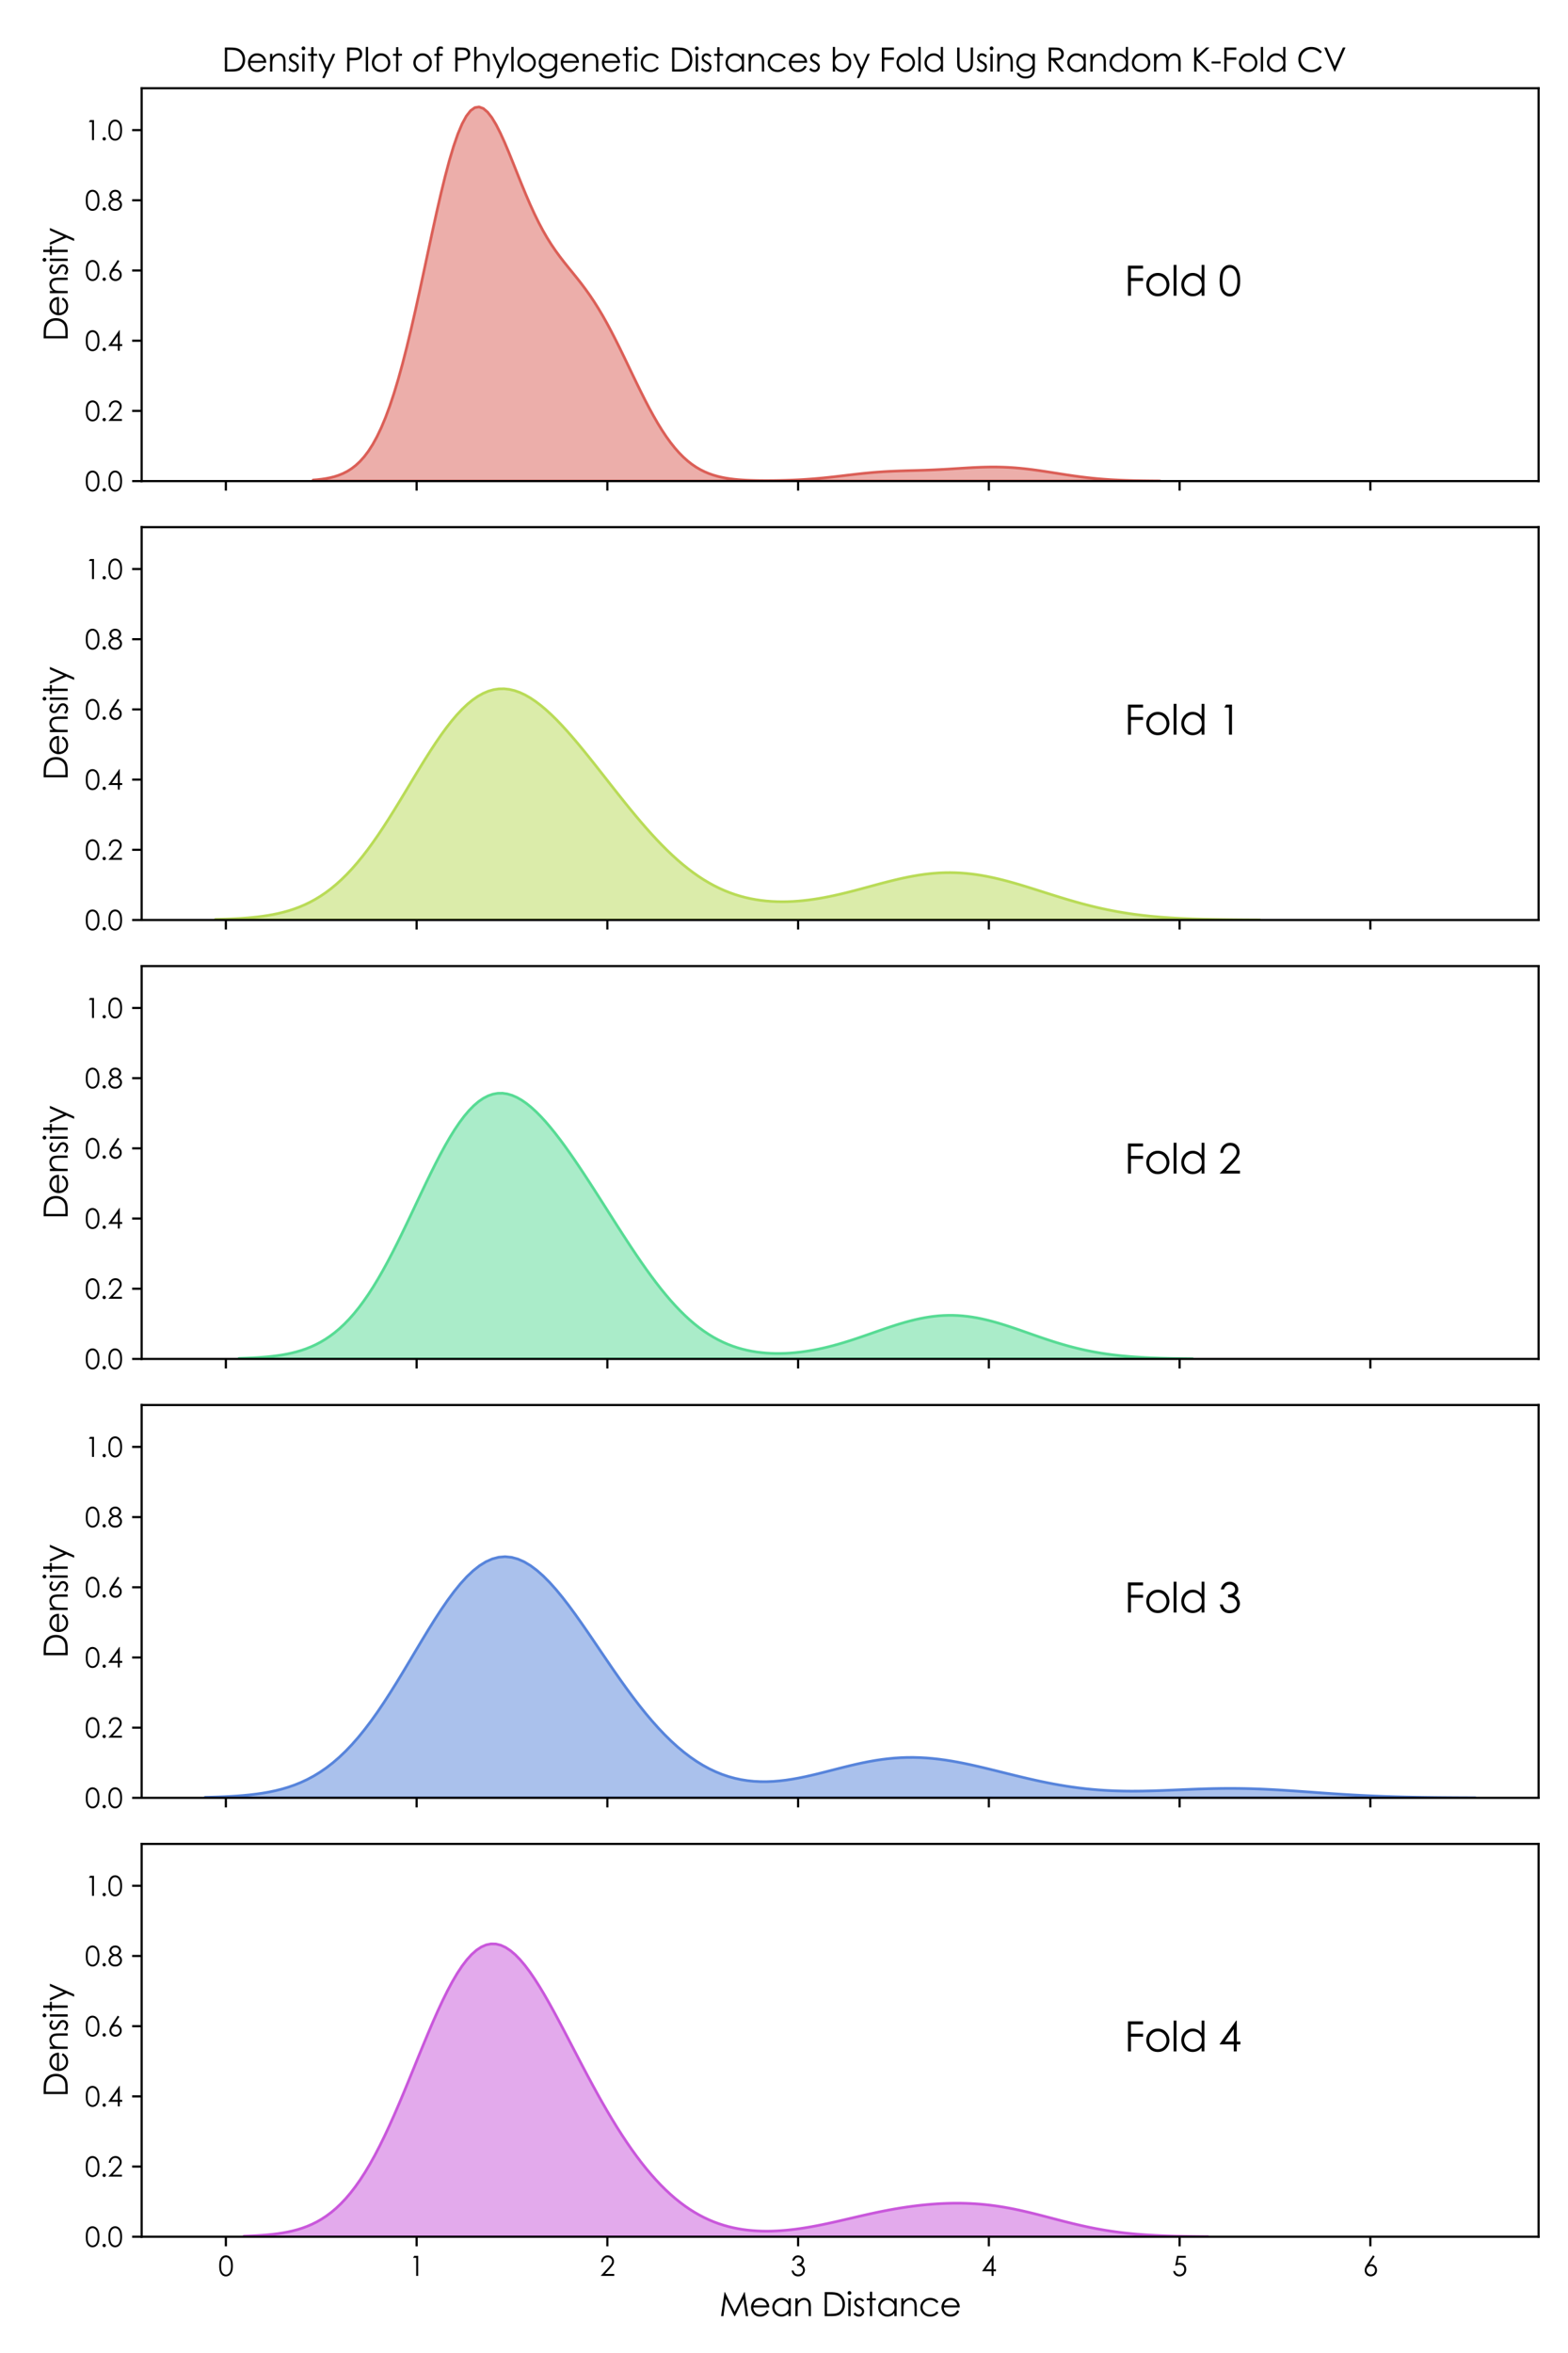 <?xml version="1.0" encoding="utf-8" standalone="no"?>
<!DOCTYPE svg PUBLIC "-//W3C//DTD SVG 1.1//EN"
  "http://www.w3.org/Graphics/SVG/1.1/DTD/svg11.dtd">
<svg xmlns:xlink="http://www.w3.org/1999/xlink" width="576pt" height="864pt" viewBox="0 0 576 864" xmlns="http://www.w3.org/2000/svg" version="1.1">
 <defs>
  <style type="text/css">*{stroke-linejoin: round; stroke-linecap: butt}</style>
 </defs>
 <g id="figure_1">
  <g id="patch_1">
   <path d="M 0 864 
L 576 864 
L 576 0 
L 0 0 
z
" style="fill: #ffffff"/>
  </g>
  <g id="axes_1">
   <g id="patch_2">
    <path d="M 52.04 176.648 
L 565.2 176.648 
L 565.2 32.4 
L 52.04 32.4 
z
" style="fill: #ffffff"/>
   </g>
   <g id="PolyCollection_1">
    <defs>
     <path id="m804939897e" d="M 115.035 -687.727 
L 115.035 -687.352 
L 116.598 -687.352 
L 118.161 -687.352 
L 119.724 -687.352 
L 121.287 -687.352 
L 122.85 -687.352 
L 124.413 -687.352 
L 125.977 -687.352 
L 127.54 -687.352 
L 129.103 -687.352 
L 130.666 -687.352 
L 132.229 -687.352 
L 133.792 -687.352 
L 135.355 -687.352 
L 136.918 -687.352 
L 138.481 -687.352 
L 140.044 -687.352 
L 141.607 -687.352 
L 143.17 -687.352 
L 144.733 -687.352 
L 146.296 -687.352 
L 147.859 -687.352 
L 149.422 -687.352 
L 150.985 -687.352 
L 152.548 -687.352 
L 154.112 -687.352 
L 155.675 -687.352 
L 157.238 -687.352 
L 158.801 -687.352 
L 160.364 -687.352 
L 161.927 -687.352 
L 163.49 -687.352 
L 165.053 -687.352 
L 166.616 -687.352 
L 168.179 -687.352 
L 169.742 -687.352 
L 171.305 -687.352 
L 172.868 -687.352 
L 174.431 -687.352 
L 175.994 -687.352 
L 177.557 -687.352 
L 179.12 -687.352 
L 180.684 -687.352 
L 182.247 -687.352 
L 183.81 -687.352 
L 185.373 -687.352 
L 186.936 -687.352 
L 188.499 -687.352 
L 190.062 -687.352 
L 191.625 -687.352 
L 193.188 -687.352 
L 194.751 -687.352 
L 196.314 -687.352 
L 197.877 -687.352 
L 199.44 -687.352 
L 201.003 -687.352 
L 202.566 -687.352 
L 204.129 -687.352 
L 205.692 -687.352 
L 207.256 -687.352 
L 208.819 -687.352 
L 210.382 -687.352 
L 211.945 -687.352 
L 213.508 -687.352 
L 215.071 -687.352 
L 216.634 -687.352 
L 218.197 -687.352 
L 219.76 -687.352 
L 221.323 -687.352 
L 222.886 -687.352 
L 224.449 -687.352 
L 226.012 -687.352 
L 227.575 -687.352 
L 229.138 -687.352 
L 230.701 -687.352 
L 232.264 -687.352 
L 233.827 -687.352 
L 235.391 -687.352 
L 236.954 -687.352 
L 238.517 -687.352 
L 240.08 -687.352 
L 241.643 -687.352 
L 243.206 -687.352 
L 244.769 -687.352 
L 246.332 -687.352 
L 247.895 -687.352 
L 249.458 -687.352 
L 251.021 -687.352 
L 252.584 -687.352 
L 254.147 -687.352 
L 255.71 -687.352 
L 257.273 -687.352 
L 258.836 -687.352 
L 260.399 -687.352 
L 261.963 -687.352 
L 263.526 -687.352 
L 265.089 -687.352 
L 266.652 -687.352 
L 268.215 -687.352 
L 269.778 -687.352 
L 271.341 -687.352 
L 272.904 -687.352 
L 274.467 -687.352 
L 276.03 -687.352 
L 277.593 -687.352 
L 279.156 -687.352 
L 280.719 -687.352 
L 282.282 -687.352 
L 283.845 -687.352 
L 285.408 -687.352 
L 286.971 -687.352 
L 288.535 -687.352 
L 290.098 -687.352 
L 291.661 -687.352 
L 293.224 -687.352 
L 294.787 -687.352 
L 296.35 -687.352 
L 297.913 -687.352 
L 299.476 -687.352 
L 301.039 -687.352 
L 302.602 -687.352 
L 304.165 -687.352 
L 305.728 -687.352 
L 307.291 -687.352 
L 308.854 -687.352 
L 310.417 -687.352 
L 311.98 -687.352 
L 313.543 -687.352 
L 315.107 -687.352 
L 316.67 -687.352 
L 318.233 -687.352 
L 319.796 -687.352 
L 321.359 -687.352 
L 322.922 -687.352 
L 324.485 -687.352 
L 326.048 -687.352 
L 327.611 -687.352 
L 329.174 -687.352 
L 330.737 -687.352 
L 332.3 -687.352 
L 333.863 -687.352 
L 335.426 -687.352 
L 336.989 -687.352 
L 338.552 -687.352 
L 340.115 -687.352 
L 341.678 -687.352 
L 343.242 -687.352 
L 344.805 -687.352 
L 346.368 -687.352 
L 347.931 -687.352 
L 349.494 -687.352 
L 351.057 -687.352 
L 352.62 -687.352 
L 354.183 -687.352 
L 355.746 -687.352 
L 357.309 -687.352 
L 358.872 -687.352 
L 360.435 -687.352 
L 361.998 -687.352 
L 363.561 -687.352 
L 365.124 -687.352 
L 366.687 -687.352 
L 368.25 -687.352 
L 369.814 -687.352 
L 371.377 -687.352 
L 372.94 -687.352 
L 374.503 -687.352 
L 376.066 -687.352 
L 377.629 -687.352 
L 379.192 -687.352 
L 380.755 -687.352 
L 382.318 -687.352 
L 383.881 -687.352 
L 385.444 -687.352 
L 387.007 -687.352 
L 388.57 -687.352 
L 390.133 -687.352 
L 391.696 -687.352 
L 393.259 -687.352 
L 394.822 -687.352 
L 396.386 -687.352 
L 397.949 -687.352 
L 399.512 -687.352 
L 401.075 -687.352 
L 402.638 -687.352 
L 404.201 -687.352 
L 405.764 -687.352 
L 407.327 -687.352 
L 408.89 -687.352 
L 410.453 -687.352 
L 412.016 -687.352 
L 413.579 -687.352 
L 415.142 -687.352 
L 416.705 -687.352 
L 418.268 -687.352 
L 419.831 -687.352 
L 421.394 -687.352 
L 422.958 -687.352 
L 424.521 -687.352 
L 426.084 -687.352 
L 426.084 -687.386 
L 426.084 -687.386 
L 424.521 -687.397 
L 422.958 -687.411 
L 421.394 -687.429 
L 419.831 -687.451 
L 418.268 -687.479 
L 416.705 -687.513 
L 415.142 -687.554 
L 413.579 -687.604 
L 412.016 -687.664 
L 410.453 -687.734 
L 408.89 -687.817 
L 407.327 -687.912 
L 405.764 -688.021 
L 404.201 -688.145 
L 402.638 -688.284 
L 401.075 -688.439 
L 399.512 -688.609 
L 397.949 -688.794 
L 396.386 -688.994 
L 394.822 -689.206 
L 393.259 -689.43 
L 391.696 -689.663 
L 390.133 -689.904 
L 388.57 -690.149 
L 387.007 -690.396 
L 385.444 -690.642 
L 383.881 -690.883 
L 382.318 -691.117 
L 380.755 -691.34 
L 379.192 -691.55 
L 377.629 -691.744 
L 376.066 -691.919 
L 374.503 -692.074 
L 372.94 -692.206 
L 371.377 -692.316 
L 369.814 -692.402 
L 368.25 -692.463 
L 366.687 -692.501 
L 365.124 -692.515 
L 363.561 -692.508 
L 361.998 -692.48 
L 360.435 -692.434 
L 358.872 -692.372 
L 357.309 -692.296 
L 355.746 -692.21 
L 354.183 -692.117 
L 352.62 -692.019 
L 351.057 -691.92 
L 349.494 -691.822 
L 347.931 -691.727 
L 346.368 -691.638 
L 344.805 -691.556 
L 343.242 -691.481 
L 341.678 -691.415 
L 340.115 -691.357 
L 338.552 -691.305 
L 336.989 -691.258 
L 335.426 -691.215 
L 333.863 -691.172 
L 332.3 -691.127 
L 330.737 -691.078 
L 329.174 -691.022 
L 327.611 -690.956 
L 326.048 -690.878 
L 324.485 -690.787 
L 322.922 -690.682 
L 321.359 -690.562 
L 319.796 -690.428 
L 318.233 -690.28 
L 316.67 -690.121 
L 315.107 -689.951 
L 313.543 -689.773 
L 311.98 -689.591 
L 310.417 -689.405 
L 308.854 -689.22 
L 307.291 -689.038 
L 305.728 -688.86 
L 304.165 -688.69 
L 302.602 -688.529 
L 301.039 -688.379 
L 299.476 -688.24 
L 297.913 -688.114 
L 296.35 -688 
L 294.787 -687.899 
L 293.224 -687.81 
L 291.661 -687.734 
L 290.098 -687.669 
L 288.535 -687.616 
L 286.971 -687.574 
L 285.408 -687.542 
L 283.845 -687.52 
L 282.282 -687.51 
L 280.719 -687.51 
L 279.156 -687.523 
L 277.593 -687.55 
L 276.03 -687.594 
L 274.467 -687.657 
L 272.904 -687.744 
L 271.341 -687.859 
L 269.778 -688.009 
L 268.215 -688.201 
L 266.652 -688.443 
L 265.089 -688.745 
L 263.526 -689.117 
L 261.963 -689.571 
L 260.399 -690.12 
L 258.836 -690.777 
L 257.273 -691.556 
L 255.71 -692.471 
L 254.147 -693.535 
L 252.584 -694.762 
L 251.021 -696.162 
L 249.458 -697.745 
L 247.895 -699.519 
L 246.332 -701.486 
L 244.769 -703.648 
L 243.206 -706.001 
L 241.643 -708.538 
L 240.08 -711.246 
L 238.517 -714.108 
L 236.954 -717.105 
L 235.391 -720.211 
L 233.827 -723.399 
L 232.264 -726.639 
L 230.701 -729.899 
L 229.138 -733.148 
L 227.575 -736.353 
L 226.012 -739.485 
L 224.449 -742.518 
L 222.886 -745.429 
L 221.323 -748.203 
L 219.76 -750.828 
L 218.197 -753.302 
L 216.634 -755.629 
L 215.071 -757.822 
L 213.508 -759.9 
L 211.945 -761.891 
L 210.382 -763.828 
L 208.819 -765.751 
L 207.256 -767.702 
L 205.692 -769.725 
L 204.129 -771.864 
L 202.566 -774.16 
L 201.003 -776.649 
L 199.44 -779.357 
L 197.877 -782.302 
L 196.314 -785.489 
L 194.751 -788.906 
L 193.188 -792.528 
L 191.625 -796.313 
L 190.062 -800.203 
L 188.499 -804.123 
L 186.936 -807.987 
L 185.373 -811.695 
L 183.81 -815.142 
L 182.247 -818.218 
L 180.684 -820.814 
L 179.12 -822.826 
L 177.557 -824.158 
L 175.994 -824.731 
L 174.431 -824.482 
L 172.868 -823.368 
L 171.305 -821.371 
L 169.742 -818.495 
L 168.179 -814.77 
L 166.616 -810.248 
L 165.053 -805.001 
L 163.49 -799.121 
L 161.927 -792.714 
L 160.364 -785.894 
L 158.801 -778.785 
L 157.238 -771.508 
L 155.675 -764.183 
L 154.112 -756.925 
L 152.548 -749.835 
L 150.985 -743.005 
L 149.422 -736.51 
L 147.859 -730.413 
L 146.296 -724.756 
L 144.733 -719.57 
L 143.17 -714.87 
L 141.607 -710.658 
L 140.044 -706.924 
L 138.481 -703.649 
L 136.918 -700.807 
L 135.355 -698.367 
L 133.792 -696.292 
L 132.229 -694.547 
L 130.666 -693.093 
L 129.103 -691.894 
L 127.54 -690.914 
L 125.977 -690.122 
L 124.413 -689.488 
L 122.85 -688.985 
L 121.287 -688.59 
L 119.724 -688.282 
L 118.161 -688.045 
L 116.598 -687.864 
L 115.035 -687.727 
z
" style="stroke: #db5f57"/>
    </defs>
    <g clip-path="url(#pff6a10f975)">
     <use xlink:href="#m804939897e" x="0" y="864" style="fill: #db5f57; fill-opacity: 0.5; stroke: #db5f57"/>
    </g>
   </g>
   <g id="matplotlib.axis_1">
    <g id="xtick_1">
     <g id="line2d_1">
      <defs>
       <path id="m9a025bee41" d="M 0 0 
L 0 3.5 
" style="stroke: #000000; stroke-width: 0.8"/>
      </defs>
      <g>
       <use xlink:href="#m9a025bee41" x="82.975" y="176.648" style="stroke: #000000; stroke-width: 0.8"/>
      </g>
     </g>
    </g>
    <g id="xtick_2">
     <g id="line2d_2">
      <g>
       <use xlink:href="#m9a025bee41" x="153.044" y="176.648" style="stroke: #000000; stroke-width: 0.8"/>
      </g>
     </g>
    </g>
    <g id="xtick_3">
     <g id="line2d_3">
      <g>
       <use xlink:href="#m9a025bee41" x="223.113" y="176.648" style="stroke: #000000; stroke-width: 0.8"/>
      </g>
     </g>
    </g>
    <g id="xtick_4">
     <g id="line2d_4">
      <g>
       <use xlink:href="#m9a025bee41" x="293.182" y="176.648" style="stroke: #000000; stroke-width: 0.8"/>
      </g>
     </g>
    </g>
    <g id="xtick_5">
     <g id="line2d_5">
      <g>
       <use xlink:href="#m9a025bee41" x="363.251" y="176.648" style="stroke: #000000; stroke-width: 0.8"/>
      </g>
     </g>
    </g>
    <g id="xtick_6">
     <g id="line2d_6">
      <g>
       <use xlink:href="#m9a025bee41" x="433.321" y="176.648" style="stroke: #000000; stroke-width: 0.8"/>
      </g>
     </g>
    </g>
    <g id="xtick_7">
     <g id="line2d_7">
      <g>
       <use xlink:href="#m9a025bee41" x="503.39" y="176.648" style="stroke: #000000; stroke-width: 0.8"/>
      </g>
     </g>
    </g>
   </g>
   <g id="matplotlib.axis_2">
    <g id="ytick_1">
     <g id="line2d_8">
      <defs>
       <path id="m9a4d33e676" d="M 0 0 
L -3.5 0 
" style="stroke: #000000; stroke-width: 0.8"/>
      </defs>
      <g>
       <use xlink:href="#m9a4d33e676" x="52.04" y="176.648" style="stroke: #000000; stroke-width: 0.8"/>
      </g>
     </g>
     <g id="text_1">
      <!-- 0.0 -->
      <g transform="translate(31.187 180.33) scale(0.1 -0.1)">
       <defs>
        <path id="CenturyGothic-30" d="M 203 2297 
Q 203 3206 398 3703 
Q 594 4200 950 4456 
Q 1306 4713 1747 4713 
Q 2194 4713 2556 4455 
Q 2919 4197 3130 3681 
Q 3341 3166 3341 2297 
Q 3341 1431 3133 918 
Q 2925 406 2559 145 
Q 2194 -116 1747 -116 
Q 1306 -116 953 137 
Q 600 391 401 892 
Q 203 1394 203 2297 
z
M 638 2288 
Q 638 1509 777 1111 
Q 916 713 1187 506 
Q 1459 300 1763 300 
Q 2069 300 2334 501 
Q 2600 703 2738 1106 
Q 2909 1597 2909 2288 
Q 2909 2981 2756 3423 
Q 2603 3866 2333 4070 
Q 2063 4275 1763 4275 
Q 1456 4275 1187 4070 
Q 919 3866 778 3467 
Q 638 3069 638 2288 
z
" transform="scale(0.016)"/>
        <path id="CenturyGothic-2e" d="M 969 688 
Q 1128 688 1240 575 
Q 1353 463 1353 300 
Q 1353 141 1240 26 
Q 1128 -88 969 -88 
Q 809 -88 696 26 
Q 584 141 584 300 
Q 584 463 696 575 
Q 809 688 969 688 
z
" transform="scale(0.016)"/>
       </defs>
       <use xlink:href="#CenturyGothic-30"/>
       <use xlink:href="#CenturyGothic-2e" x="55.42"/>
       <use xlink:href="#CenturyGothic-30" x="83.105"/>
      </g>
     </g>
    </g>
    <g id="ytick_2">
     <g id="line2d_9">
      <g>
       <use xlink:href="#m9a4d33e676" x="52.04" y="150.874" style="stroke: #000000; stroke-width: 0.8"/>
      </g>
     </g>
     <g id="text_2">
      <!-- 0.2 -->
      <g transform="translate(31.187 154.556) scale(0.1 -0.1)">
       <defs>
        <path id="CenturyGothic-32" d="M 741 3156 
L 300 3156 
Q 319 3838 755 4275 
Q 1191 4713 1831 4713 
Q 2466 4713 2858 4303 
Q 3250 3894 3250 3338 
Q 3250 2947 3062 2605 
Q 2875 2263 2334 1678 
L 1191 444 
L 3313 444 
L 3313 0 
L 191 0 
L 1947 1897 
Q 2481 2469 2642 2745 
Q 2803 3022 2803 3328 
Q 2803 3716 2514 3995 
Q 2225 4275 1806 4275 
Q 1366 4275 1073 3981 
Q 781 3688 741 3156 
z
" transform="scale(0.016)"/>
       </defs>
       <use xlink:href="#CenturyGothic-30"/>
       <use xlink:href="#CenturyGothic-2e" x="55.42"/>
       <use xlink:href="#CenturyGothic-32" x="83.105"/>
      </g>
     </g>
    </g>
    <g id="ytick_3">
     <g id="line2d_10">
      <g>
       <use xlink:href="#m9a4d33e676" x="52.04" y="125.1" style="stroke: #000000; stroke-width: 0.8"/>
      </g>
     </g>
     <g id="text_3">
      <!-- 0.4 -->
      <g transform="translate(31.187 128.782) scale(0.1 -0.1)">
       <defs>
        <path id="CenturyGothic-34" d="M 2725 4713 
L 2819 4713 
L 2819 1509 
L 3375 1509 
L 3375 1069 
L 2819 1069 
L 2819 0 
L 2359 0 
L 2359 1069 
L 163 1069 
L 2725 4713 
z
M 2359 1509 
L 2359 3425 
L 1006 1509 
L 2359 1509 
z
" transform="scale(0.016)"/>
       </defs>
       <use xlink:href="#CenturyGothic-30"/>
       <use xlink:href="#CenturyGothic-2e" x="55.42"/>
       <use xlink:href="#CenturyGothic-34" x="83.105"/>
      </g>
     </g>
    </g>
    <g id="ytick_4">
     <g id="line2d_11">
      <g>
       <use xlink:href="#m9a4d33e676" x="52.04" y="99.325" style="stroke: #000000; stroke-width: 0.8"/>
      </g>
     </g>
     <g id="text_4">
      <!-- 0.6 -->
      <g transform="translate(31.187 103.007) scale(0.1 -0.1)">
       <defs>
        <path id="CenturyGothic-36" d="M 2347 4713 
L 2725 4466 
L 1484 2584 
Q 1734 2669 1953 2669 
Q 2500 2669 2881 2273 
Q 3263 1878 3263 1300 
Q 3263 903 3078 583 
Q 2894 263 2555 73 
Q 2216 -116 1825 -116 
Q 1447 -116 1123 67 
Q 800 250 615 581 
Q 431 913 431 1291 
Q 431 1572 545 1883 
Q 659 2194 953 2631 
L 2347 4713 
z
M 1844 2266 
Q 1444 2266 1161 1983 
Q 878 1700 878 1297 
Q 878 897 1161 614 
Q 1444 331 1844 331 
Q 2244 331 2526 614 
Q 2809 897 2809 1297 
Q 2809 1700 2526 1983 
Q 2244 2266 1844 2266 
z
" transform="scale(0.016)"/>
       </defs>
       <use xlink:href="#CenturyGothic-30"/>
       <use xlink:href="#CenturyGothic-2e" x="55.42"/>
       <use xlink:href="#CenturyGothic-36" x="83.105"/>
      </g>
     </g>
    </g>
    <g id="ytick_5">
     <g id="line2d_12">
      <g>
       <use xlink:href="#m9a4d33e676" x="52.04" y="73.551" style="stroke: #000000; stroke-width: 0.8"/>
      </g>
     </g>
     <g id="text_5">
      <!-- 0.8 -->
      <g transform="translate(31.187 77.233) scale(0.1 -0.1)">
       <defs>
        <path id="CenturyGothic-38" d="M 2459 2522 
Q 2925 2291 3126 1994 
Q 3328 1697 3328 1319 
Q 3328 788 2981 381 
Q 2556 -116 1766 -116 
Q 1003 -116 609 320 
Q 216 756 216 1281 
Q 216 1666 422 1973 
Q 628 2281 1109 2522 
Q 772 2697 603 2956 
Q 434 3216 434 3513 
Q 434 3813 614 4098 
Q 794 4384 1111 4548 
Q 1428 4713 1797 4713 
Q 2156 4713 2462 4547 
Q 2769 4381 2942 4097 
Q 3116 3813 3116 3500 
Q 3116 3188 2952 2944 
Q 2788 2700 2459 2522 
z
M 1775 4266 
Q 1397 4266 1148 4042 
Q 900 3819 900 3509 
Q 900 3203 1167 2954 
Q 1434 2706 1791 2706 
Q 2019 2706 2222 2818 
Q 2425 2931 2539 3126 
Q 2653 3322 2653 3519 
Q 2653 3797 2428 4031 
Q 2203 4266 1775 4266 
z
M 1797 2291 
Q 1322 2291 1000 1983 
Q 678 1675 678 1266 
Q 678 1013 815 788 
Q 953 563 1200 441 
Q 1447 319 1772 319 
Q 2275 319 2572 616 
Q 2869 913 2869 1309 
Q 2869 1694 2555 1992 
Q 2241 2291 1797 2291 
z
" transform="scale(0.016)"/>
       </defs>
       <use xlink:href="#CenturyGothic-30"/>
       <use xlink:href="#CenturyGothic-2e" x="55.42"/>
       <use xlink:href="#CenturyGothic-38" x="83.105"/>
      </g>
     </g>
    </g>
    <g id="ytick_6">
     <g id="line2d_13">
      <g>
       <use xlink:href="#m9a4d33e676" x="52.04" y="47.777" style="stroke: #000000; stroke-width: 0.8"/>
      </g>
     </g>
     <g id="text_6">
      <!-- 1.0 -->
      <g transform="translate(31.187 51.459) scale(0.1 -0.1)">
       <defs>
        <path id="CenturyGothic-31" d="M 1184 4597 
L 2088 4597 
L 2088 0 
L 1631 0 
L 1631 4147 
L 909 4147 
L 1184 4597 
z
" transform="scale(0.016)"/>
       </defs>
       <use xlink:href="#CenturyGothic-31"/>
       <use xlink:href="#CenturyGothic-2e" x="55.42"/>
       <use xlink:href="#CenturyGothic-30" x="83.105"/>
      </g>
     </g>
    </g>
    <g id="text_7">
     <!-- Density -->
     <g transform="translate(24.854 125.327) rotate(-90) scale(0.12 -0.12)">
      <defs>
       <path id="CenturyGothic-44" d="M 559 0 
L 559 4597 
L 1513 4597 
Q 2544 4597 3009 4431 
Q 3678 4197 4054 3619 
Q 4431 3041 4431 2241 
Q 4431 1550 4132 1025 
Q 3834 500 3357 250 
Q 2881 0 2022 0 
L 559 0 
z
M 1000 434 
L 1531 434 
Q 2484 434 2853 553 
Q 3372 722 3669 1161 
Q 3966 1600 3966 2234 
Q 3966 2900 3644 3372 
Q 3322 3844 2747 4019 
Q 2316 4150 1325 4150 
L 1000 4150 
L 1000 434 
z
" transform="scale(0.016)"/>
       <path id="CenturyGothic-65" d="M 3350 1128 
L 3719 934 
Q 3538 578 3300 359 
Q 3063 141 2766 26 
Q 2469 -88 2094 -88 
Q 1263 -88 794 457 
Q 325 1003 325 1691 
Q 325 2338 722 2844 
Q 1225 3488 2069 3488 
Q 2938 3488 3456 2828 
Q 3825 2363 3831 1666 
L 775 1666 
Q 788 1072 1153 692 
Q 1519 313 2056 313 
Q 2316 313 2561 403 
Q 2806 494 2978 644 
Q 3150 794 3350 1128 
z
M 3350 2044 
Q 3263 2394 3095 2603 
Q 2928 2813 2653 2941 
Q 2378 3069 2075 3069 
Q 1575 3069 1216 2747 
Q 953 2513 819 2044 
L 3350 2044 
z
" transform="scale(0.016)"/>
       <path id="CenturyGothic-6e" d="M 488 3400 
L 925 3400 
L 925 2791 
Q 1188 3141 1506 3314 
Q 1825 3488 2200 3488 
Q 2581 3488 2876 3294 
Q 3172 3100 3312 2772 
Q 3453 2444 3453 1750 
L 3453 0 
L 3019 0 
L 3019 1622 
Q 3019 2209 2969 2406 
Q 2891 2744 2675 2914 
Q 2459 3084 2113 3084 
Q 1716 3084 1402 2821 
Q 1088 2559 988 2172 
Q 925 1919 925 1247 
L 925 0 
L 488 0 
L 488 3400 
z
" transform="scale(0.016)"/>
       <path id="CenturyGothic-73" d="M 2197 3028 
L 1916 2738 
Q 1566 3078 1231 3078 
Q 1019 3078 867 2937 
Q 716 2797 716 2609 
Q 716 2444 841 2294 
Q 966 2141 1366 1934 
Q 1853 1681 2028 1447 
Q 2200 1209 2200 913 
Q 2200 494 1906 203 
Q 1613 -88 1172 -88 
Q 878 -88 611 40 
Q 344 169 169 394 
L 444 706 
Q 778 328 1153 328 
Q 1416 328 1600 497 
Q 1784 666 1784 894 
Q 1784 1081 1663 1228 
Q 1541 1372 1113 1591 
Q 653 1828 488 2059 
Q 322 2291 322 2588 
Q 322 2975 586 3231 
Q 850 3488 1253 3488 
Q 1722 3488 2197 3028 
z
" transform="scale(0.016)"/>
       <path id="CenturyGothic-69" d="M 641 4800 
Q 791 4800 897 4694 
Q 1003 4588 1003 4438 
Q 1003 4291 897 4184 
Q 791 4078 641 4078 
Q 494 4078 387 4184 
Q 281 4291 281 4438 
Q 281 4588 387 4694 
Q 494 4800 641 4800 
z
M 422 3400 
L 863 3400 
L 863 0 
L 422 0 
L 422 3400 
z
" transform="scale(0.016)"/>
       <path id="CenturyGothic-74" d="M 869 4663 
L 1309 4663 
L 1309 3400 
L 2003 3400 
L 2003 3025 
L 1309 3025 
L 1309 0 
L 869 0 
L 869 3025 
L 272 3025 
L 272 3400 
L 869 3400 
L 869 4663 
z
" transform="scale(0.016)"/>
       <path id="CenturyGothic-79" d="M 122 3400 
L 584 3400 
L 1753 781 
L 2888 3400 
L 3353 3400 
L 1325 -1244 
L 863 -1244 
L 1519 256 
L 122 3400 
z
" transform="scale(0.016)"/>
      </defs>
      <use xlink:href="#CenturyGothic-44"/>
      <use xlink:href="#CenturyGothic-65" x="74.414"/>
      <use xlink:href="#CenturyGothic-6e" x="139.404"/>
      <use xlink:href="#CenturyGothic-73" x="200.391"/>
      <use xlink:href="#CenturyGothic-69" x="239.209"/>
      <use xlink:href="#CenturyGothic-74" x="259.229"/>
      <use xlink:href="#CenturyGothic-79" x="293.115"/>
     </g>
    </g>
   </g>
   <g id="patch_3">
    <path d="M 52.04 176.648 
L 52.04 32.4 
" style="fill: none; stroke: #000000; stroke-width: 0.8; stroke-linejoin: miter; stroke-linecap: square"/>
   </g>
   <g id="patch_4">
    <path d="M 565.2 176.648 
L 565.2 32.4 
" style="fill: none; stroke: #000000; stroke-width: 0.8; stroke-linejoin: miter; stroke-linecap: square"/>
   </g>
   <g id="patch_5">
    <path d="M 52.04 176.648 
L 565.2 176.648 
" style="fill: none; stroke: #000000; stroke-width: 0.8; stroke-linejoin: miter; stroke-linecap: square"/>
   </g>
   <g id="patch_6">
    <path d="M 52.04 32.4 
L 565.2 32.4 
" style="fill: none; stroke: #000000; stroke-width: 0.8; stroke-linejoin: miter; stroke-linecap: square"/>
   </g>
   <g id="text_8">
    <!-- Fold 0 -->
    <g transform="translate(413.027 108.589) scale(0.15 -0.15)">
     <defs>
      <path id="CenturyGothic-46" d="M 559 4597 
L 2863 4597 
L 2863 4144 
L 1016 4144 
L 1016 2706 
L 2863 2706 
L 2863 2253 
L 1016 2253 
L 1016 0 
L 559 0 
L 559 4597 
z
" transform="scale(0.016)"/>
      <path id="CenturyGothic-6f" d="M 2097 3488 
Q 2881 3488 3397 2919 
Q 3866 2400 3866 1691 
Q 3866 978 3370 445 
Q 2875 -88 2097 -88 
Q 1316 -88 820 445 
Q 325 978 325 1691 
Q 325 2397 794 2916 
Q 1309 3488 2097 3488 
z
M 2097 3059 
Q 1553 3059 1162 2656 
Q 772 2253 772 1681 
Q 772 1313 950 994 
Q 1128 675 1431 501 
Q 1734 328 2097 328 
Q 2459 328 2762 501 
Q 3066 675 3244 994 
Q 3422 1313 3422 1681 
Q 3422 2253 3030 2656 
Q 2638 3059 2097 3059 
z
" transform="scale(0.016)"/>
      <path id="CenturyGothic-6c" d="M 422 4713 
L 859 4713 
L 859 0 
L 422 0 
L 422 4713 
z
" transform="scale(0.016)"/>
      <path id="CenturyGothic-64" d="M 3881 4713 
L 3881 0 
L 3450 0 
L 3450 584 
Q 3175 250 2833 81 
Q 2491 -88 2084 -88 
Q 1363 -88 852 435 
Q 341 959 341 1709 
Q 341 2444 856 2966 
Q 1372 3488 2097 3488 
Q 2516 3488 2855 3309 
Q 3194 3131 3450 2775 
L 3450 4713 
L 3881 4713 
z
M 2131 3066 
Q 1766 3066 1456 2886 
Q 1147 2706 964 2381 
Q 781 2056 781 1694 
Q 781 1334 965 1006 
Q 1150 678 1461 495 
Q 1772 313 2128 313 
Q 2488 313 2809 494 
Q 3131 675 3304 984 
Q 3478 1294 3478 1681 
Q 3478 2272 3089 2669 
Q 2700 3066 2131 3066 
z
" transform="scale(0.016)"/>
      <path id="CenturyGothic-20" transform="scale(0.016)"/>
     </defs>
     <use xlink:href="#CenturyGothic-46"/>
     <use xlink:href="#CenturyGothic-6f" x="48.486"/>
     <use xlink:href="#CenturyGothic-6c" x="113.965"/>
     <use xlink:href="#CenturyGothic-64" x="133.984"/>
     <use xlink:href="#CenturyGothic-20" x="202.49"/>
     <use xlink:href="#CenturyGothic-30" x="230.176"/>
    </g>
   </g>
  </g>
  <g id="axes_2">
   <g id="patch_7">
    <path d="M 52.04 337.816 
L 565.2 337.816 
L 565.2 193.568 
L 52.04 193.568 
z
" style="fill: #ffffff"/>
   </g>
   <g id="PolyCollection_2">
    <defs>
     <path id="mf51b38c8d4" d="M 79.143 -526.381 
L 79.143 -526.184 
L 81.07 -526.184 
L 82.998 -526.184 
L 84.926 -526.184 
L 86.853 -526.184 
L 88.781 -526.184 
L 90.709 -526.184 
L 92.636 -526.184 
L 94.564 -526.184 
L 96.492 -526.184 
L 98.419 -526.184 
L 100.347 -526.184 
L 102.275 -526.184 
L 104.202 -526.184 
L 106.13 -526.184 
L 108.058 -526.184 
L 109.985 -526.184 
L 111.913 -526.184 
L 113.841 -526.184 
L 115.768 -526.184 
L 117.696 -526.184 
L 119.624 -526.184 
L 121.551 -526.184 
L 123.479 -526.184 
L 125.407 -526.184 
L 127.334 -526.184 
L 129.262 -526.184 
L 131.19 -526.184 
L 133.117 -526.184 
L 135.045 -526.184 
L 136.973 -526.184 
L 138.9 -526.184 
L 140.828 -526.184 
L 142.756 -526.184 
L 144.683 -526.184 
L 146.611 -526.184 
L 148.539 -526.184 
L 150.466 -526.184 
L 152.394 -526.184 
L 154.322 -526.184 
L 156.249 -526.184 
L 158.177 -526.184 
L 160.105 -526.184 
L 162.032 -526.184 
L 163.96 -526.184 
L 165.888 -526.184 
L 167.815 -526.184 
L 169.743 -526.184 
L 171.671 -526.184 
L 173.598 -526.184 
L 175.526 -526.184 
L 177.454 -526.184 
L 179.381 -526.184 
L 181.309 -526.184 
L 183.237 -526.184 
L 185.164 -526.184 
L 187.092 -526.184 
L 189.02 -526.184 
L 190.947 -526.184 
L 192.875 -526.184 
L 194.803 -526.184 
L 196.73 -526.184 
L 198.658 -526.184 
L 200.586 -526.184 
L 202.513 -526.184 
L 204.441 -526.184 
L 206.369 -526.184 
L 208.296 -526.184 
L 210.224 -526.184 
L 212.152 -526.184 
L 214.079 -526.184 
L 216.007 -526.184 
L 217.935 -526.184 
L 219.862 -526.184 
L 221.79 -526.184 
L 223.718 -526.184 
L 225.645 -526.184 
L 227.573 -526.184 
L 229.501 -526.184 
L 231.428 -526.184 
L 233.356 -526.184 
L 235.284 -526.184 
L 237.211 -526.184 
L 239.139 -526.184 
L 241.067 -526.184 
L 242.994 -526.184 
L 244.922 -526.184 
L 246.85 -526.184 
L 248.777 -526.184 
L 250.705 -526.184 
L 252.633 -526.184 
L 254.56 -526.184 
L 256.488 -526.184 
L 258.416 -526.184 
L 260.343 -526.184 
L 262.271 -526.184 
L 264.199 -526.184 
L 266.126 -526.184 
L 268.054 -526.184 
L 269.982 -526.184 
L 271.909 -526.184 
L 273.837 -526.184 
L 275.765 -526.184 
L 277.692 -526.184 
L 279.62 -526.184 
L 281.548 -526.184 
L 283.475 -526.184 
L 285.403 -526.184 
L 287.331 -526.184 
L 289.258 -526.184 
L 291.186 -526.184 
L 293.114 -526.184 
L 295.041 -526.184 
L 296.969 -526.184 
L 298.897 -526.184 
L 300.824 -526.184 
L 302.752 -526.184 
L 304.68 -526.184 
L 306.607 -526.184 
L 308.535 -526.184 
L 310.463 -526.184 
L 312.39 -526.184 
L 314.318 -526.184 
L 316.246 -526.184 
L 318.173 -526.184 
L 320.101 -526.184 
L 322.029 -526.184 
L 323.956 -526.184 
L 325.884 -526.184 
L 327.812 -526.184 
L 329.739 -526.184 
L 331.667 -526.184 
L 333.595 -526.184 
L 335.522 -526.184 
L 337.45 -526.184 
L 339.378 -526.184 
L 341.305 -526.184 
L 343.233 -526.184 
L 345.161 -526.184 
L 347.088 -526.184 
L 349.016 -526.184 
L 350.944 -526.184 
L 352.871 -526.184 
L 354.799 -526.184 
L 356.726 -526.184 
L 358.654 -526.184 
L 360.582 -526.184 
L 362.509 -526.184 
L 364.437 -526.184 
L 366.365 -526.184 
L 368.292 -526.184 
L 370.22 -526.184 
L 372.148 -526.184 
L 374.075 -526.184 
L 376.003 -526.184 
L 377.931 -526.184 
L 379.858 -526.184 
L 381.786 -526.184 
L 383.714 -526.184 
L 385.641 -526.184 
L 387.569 -526.184 
L 389.497 -526.184 
L 391.424 -526.184 
L 393.352 -526.184 
L 395.28 -526.184 
L 397.207 -526.184 
L 399.135 -526.184 
L 401.063 -526.184 
L 402.99 -526.184 
L 404.918 -526.184 
L 406.846 -526.184 
L 408.773 -526.184 
L 410.701 -526.184 
L 412.629 -526.184 
L 414.556 -526.184 
L 416.484 -526.184 
L 418.412 -526.184 
L 420.339 -526.184 
L 422.267 -526.184 
L 424.195 -526.184 
L 426.122 -526.184 
L 428.05 -526.184 
L 429.978 -526.184 
L 431.905 -526.184 
L 433.833 -526.184 
L 435.761 -526.184 
L 437.688 -526.184 
L 439.616 -526.184 
L 441.544 -526.184 
L 443.471 -526.184 
L 445.399 -526.184 
L 447.327 -526.184 
L 449.254 -526.184 
L 451.182 -526.184 
L 453.11 -526.184 
L 455.037 -526.184 
L 456.965 -526.184 
L 458.893 -526.184 
L 460.82 -526.184 
L 462.748 -526.184 
L 462.748 -526.214 
L 462.748 -526.214 
L 460.82 -526.222 
L 458.893 -526.232 
L 456.965 -526.244 
L 455.037 -526.258 
L 453.11 -526.275 
L 451.182 -526.296 
L 449.254 -526.321 
L 447.327 -526.351 
L 445.399 -526.386 
L 443.471 -526.428 
L 441.544 -526.477 
L 439.616 -526.534 
L 437.688 -526.6 
L 435.761 -526.677 
L 433.833 -526.766 
L 431.905 -526.868 
L 429.978 -526.983 
L 428.05 -527.115 
L 426.122 -527.263 
L 424.195 -527.43 
L 422.267 -527.617 
L 420.339 -527.824 
L 418.412 -528.054 
L 416.484 -528.307 
L 414.556 -528.585 
L 412.629 -528.888 
L 410.701 -529.217 
L 408.773 -529.572 
L 406.846 -529.955 
L 404.918 -530.364 
L 402.99 -530.799 
L 401.063 -531.26 
L 399.135 -531.747 
L 397.207 -532.256 
L 395.28 -532.788 
L 393.352 -533.34 
L 391.424 -533.91 
L 389.497 -534.495 
L 387.569 -535.092 
L 385.641 -535.698 
L 383.714 -536.309 
L 381.786 -536.921 
L 379.858 -537.532 
L 377.931 -538.135 
L 376.003 -538.728 
L 374.075 -539.305 
L 372.148 -539.862 
L 370.22 -540.395 
L 368.292 -540.9 
L 366.365 -541.371 
L 364.437 -541.806 
L 362.509 -542.2 
L 360.582 -542.55 
L 358.654 -542.852 
L 356.726 -543.105 
L 354.799 -543.305 
L 352.871 -543.452 
L 350.944 -543.543 
L 349.016 -543.578 
L 347.088 -543.557 
L 345.161 -543.481 
L 343.233 -543.35 
L 341.305 -543.167 
L 339.378 -542.933 
L 337.45 -542.652 
L 335.522 -542.326 
L 333.595 -541.96 
L 331.667 -541.557 
L 329.739 -541.122 
L 327.812 -540.66 
L 325.884 -540.176 
L 323.956 -539.675 
L 322.029 -539.162 
L 320.101 -538.642 
L 318.173 -538.12 
L 316.246 -537.602 
L 314.318 -537.091 
L 312.39 -536.593 
L 310.463 -536.112 
L 308.535 -535.651 
L 306.607 -535.215 
L 304.68 -534.807 
L 302.752 -534.431 
L 300.824 -534.089 
L 298.897 -533.784 
L 296.969 -533.519 
L 295.041 -533.297 
L 293.114 -533.119 
L 291.186 -532.99 
L 289.258 -532.911 
L 287.331 -532.885 
L 285.403 -532.915 
L 283.475 -533.003 
L 281.548 -533.154 
L 279.62 -533.369 
L 277.692 -533.654 
L 275.765 -534.01 
L 273.837 -534.442 
L 271.909 -534.954 
L 269.982 -535.549 
L 268.054 -536.23 
L 266.126 -537.001 
L 264.199 -537.865 
L 262.271 -538.824 
L 260.343 -539.881 
L 258.416 -541.037 
L 256.488 -542.295 
L 254.56 -543.653 
L 252.633 -545.112 
L 250.705 -546.67 
L 248.777 -548.327 
L 246.85 -550.079 
L 244.922 -551.923 
L 242.994 -553.855 
L 241.067 -555.87 
L 239.139 -557.963 
L 237.211 -560.127 
L 235.284 -562.356 
L 233.356 -564.642 
L 231.428 -566.978 
L 229.501 -569.356 
L 227.573 -571.767 
L 225.645 -574.203 
L 223.718 -576.653 
L 221.79 -579.11 
L 219.862 -581.562 
L 217.935 -584 
L 216.007 -586.412 
L 214.079 -588.789 
L 212.152 -591.117 
L 210.224 -593.385 
L 208.296 -595.581 
L 206.369 -597.69 
L 204.441 -599.7 
L 202.513 -601.595 
L 200.586 -603.361 
L 198.658 -604.983 
L 196.73 -606.446 
L 194.803 -607.735 
L 192.875 -608.835 
L 190.947 -609.733 
L 189.02 -610.413 
L 187.092 -610.865 
L 185.164 -611.078 
L 183.237 -611.042 
L 181.309 -610.75 
L 179.381 -610.198 
L 177.454 -609.384 
L 175.526 -608.309 
L 173.598 -606.975 
L 171.671 -605.39 
L 169.743 -603.563 
L 167.815 -601.506 
L 165.888 -599.235 
L 163.96 -596.767 
L 162.032 -594.122 
L 160.105 -591.323 
L 158.177 -588.392 
L 156.249 -585.356 
L 154.322 -582.239 
L 152.394 -579.067 
L 150.466 -575.867 
L 148.539 -572.664 
L 146.611 -569.482 
L 144.683 -566.344 
L 142.756 -563.271 
L 140.828 -560.284 
L 138.9 -557.398 
L 136.973 -554.629 
L 135.045 -551.989 
L 133.117 -549.488 
L 131.19 -547.134 
L 129.262 -544.932 
L 127.334 -542.884 
L 125.407 -540.991 
L 123.479 -539.251 
L 121.551 -537.662 
L 119.624 -536.219 
L 117.696 -534.916 
L 115.768 -533.747 
L 113.841 -532.703 
L 111.913 -531.776 
L 109.985 -530.958 
L 108.058 -530.241 
L 106.13 -529.614 
L 104.202 -529.071 
L 102.275 -528.602 
L 100.347 -528.199 
L 98.419 -527.855 
L 96.492 -527.563 
L 94.564 -527.317 
L 92.636 -527.11 
L 90.709 -526.937 
L 88.781 -526.794 
L 86.853 -526.675 
L 84.926 -526.578 
L 82.998 -526.498 
L 81.07 -526.433 
L 79.143 -526.381 
z
" style="stroke: #b9db57"/>
    </defs>
    <g clip-path="url(#p87088ea02d)">
     <use xlink:href="#mf51b38c8d4" x="0" y="864" style="fill: #b9db57; fill-opacity: 0.5; stroke: #b9db57"/>
    </g>
   </g>
   <g id="matplotlib.axis_3">
    <g id="xtick_8">
     <g id="line2d_14">
      <g>
       <use xlink:href="#m9a025bee41" x="82.975" y="337.816" style="stroke: #000000; stroke-width: 0.8"/>
      </g>
     </g>
    </g>
    <g id="xtick_9">
     <g id="line2d_15">
      <g>
       <use xlink:href="#m9a025bee41" x="153.044" y="337.816" style="stroke: #000000; stroke-width: 0.8"/>
      </g>
     </g>
    </g>
    <g id="xtick_10">
     <g id="line2d_16">
      <g>
       <use xlink:href="#m9a025bee41" x="223.113" y="337.816" style="stroke: #000000; stroke-width: 0.8"/>
      </g>
     </g>
    </g>
    <g id="xtick_11">
     <g id="line2d_17">
      <g>
       <use xlink:href="#m9a025bee41" x="293.182" y="337.816" style="stroke: #000000; stroke-width: 0.8"/>
      </g>
     </g>
    </g>
    <g id="xtick_12">
     <g id="line2d_18">
      <g>
       <use xlink:href="#m9a025bee41" x="363.251" y="337.816" style="stroke: #000000; stroke-width: 0.8"/>
      </g>
     </g>
    </g>
    <g id="xtick_13">
     <g id="line2d_19">
      <g>
       <use xlink:href="#m9a025bee41" x="433.321" y="337.816" style="stroke: #000000; stroke-width: 0.8"/>
      </g>
     </g>
    </g>
    <g id="xtick_14">
     <g id="line2d_20">
      <g>
       <use xlink:href="#m9a025bee41" x="503.39" y="337.816" style="stroke: #000000; stroke-width: 0.8"/>
      </g>
     </g>
    </g>
   </g>
   <g id="matplotlib.axis_4">
    <g id="ytick_7">
     <g id="line2d_21">
      <g>
       <use xlink:href="#m9a4d33e676" x="52.04" y="337.816" style="stroke: #000000; stroke-width: 0.8"/>
      </g>
     </g>
     <g id="text_9">
      <!-- 0.0 -->
      <g transform="translate(31.187 341.498) scale(0.1 -0.1)">
       <use xlink:href="#CenturyGothic-30"/>
       <use xlink:href="#CenturyGothic-2e" x="55.42"/>
       <use xlink:href="#CenturyGothic-30" x="83.105"/>
      </g>
     </g>
    </g>
    <g id="ytick_8">
     <g id="line2d_22">
      <g>
       <use xlink:href="#m9a4d33e676" x="52.04" y="312.042" style="stroke: #000000; stroke-width: 0.8"/>
      </g>
     </g>
     <g id="text_10">
      <!-- 0.2 -->
      <g transform="translate(31.187 315.724) scale(0.1 -0.1)">
       <use xlink:href="#CenturyGothic-30"/>
       <use xlink:href="#CenturyGothic-2e" x="55.42"/>
       <use xlink:href="#CenturyGothic-32" x="83.105"/>
      </g>
     </g>
    </g>
    <g id="ytick_9">
     <g id="line2d_23">
      <g>
       <use xlink:href="#m9a4d33e676" x="52.04" y="286.268" style="stroke: #000000; stroke-width: 0.8"/>
      </g>
     </g>
     <g id="text_11">
      <!-- 0.4 -->
      <g transform="translate(31.187 289.95) scale(0.1 -0.1)">
       <use xlink:href="#CenturyGothic-30"/>
       <use xlink:href="#CenturyGothic-2e" x="55.42"/>
       <use xlink:href="#CenturyGothic-34" x="83.105"/>
      </g>
     </g>
    </g>
    <g id="ytick_10">
     <g id="line2d_24">
      <g>
       <use xlink:href="#m9a4d33e676" x="52.04" y="260.493" style="stroke: #000000; stroke-width: 0.8"/>
      </g>
     </g>
     <g id="text_12">
      <!-- 0.6 -->
      <g transform="translate(31.187 264.175) scale(0.1 -0.1)">
       <use xlink:href="#CenturyGothic-30"/>
       <use xlink:href="#CenturyGothic-2e" x="55.42"/>
       <use xlink:href="#CenturyGothic-36" x="83.105"/>
      </g>
     </g>
    </g>
    <g id="ytick_11">
     <g id="line2d_25">
      <g>
       <use xlink:href="#m9a4d33e676" x="52.04" y="234.719" style="stroke: #000000; stroke-width: 0.8"/>
      </g>
     </g>
     <g id="text_13">
      <!-- 0.8 -->
      <g transform="translate(31.187 238.401) scale(0.1 -0.1)">
       <use xlink:href="#CenturyGothic-30"/>
       <use xlink:href="#CenturyGothic-2e" x="55.42"/>
       <use xlink:href="#CenturyGothic-38" x="83.105"/>
      </g>
     </g>
    </g>
    <g id="ytick_12">
     <g id="line2d_26">
      <g>
       <use xlink:href="#m9a4d33e676" x="52.04" y="208.945" style="stroke: #000000; stroke-width: 0.8"/>
      </g>
     </g>
     <g id="text_14">
      <!-- 1.0 -->
      <g transform="translate(31.187 212.627) scale(0.1 -0.1)">
       <use xlink:href="#CenturyGothic-31"/>
       <use xlink:href="#CenturyGothic-2e" x="55.42"/>
       <use xlink:href="#CenturyGothic-30" x="83.105"/>
      </g>
     </g>
    </g>
    <g id="text_15">
     <!-- Density -->
     <g transform="translate(24.854 286.495) rotate(-90) scale(0.12 -0.12)">
      <use xlink:href="#CenturyGothic-44"/>
      <use xlink:href="#CenturyGothic-65" x="74.414"/>
      <use xlink:href="#CenturyGothic-6e" x="139.404"/>
      <use xlink:href="#CenturyGothic-73" x="200.391"/>
      <use xlink:href="#CenturyGothic-69" x="239.209"/>
      <use xlink:href="#CenturyGothic-74" x="259.229"/>
      <use xlink:href="#CenturyGothic-79" x="293.115"/>
     </g>
    </g>
   </g>
   <g id="patch_8">
    <path d="M 52.04 337.816 
L 52.04 193.568 
" style="fill: none; stroke: #000000; stroke-width: 0.8; stroke-linejoin: miter; stroke-linecap: square"/>
   </g>
   <g id="patch_9">
    <path d="M 565.2 337.816 
L 565.2 193.568 
" style="fill: none; stroke: #000000; stroke-width: 0.8; stroke-linejoin: miter; stroke-linecap: square"/>
   </g>
   <g id="patch_10">
    <path d="M 52.04 337.816 
L 565.2 337.816 
" style="fill: none; stroke: #000000; stroke-width: 0.8; stroke-linejoin: miter; stroke-linecap: square"/>
   </g>
   <g id="patch_11">
    <path d="M 52.04 193.568 
L 565.2 193.568 
" style="fill: none; stroke: #000000; stroke-width: 0.8; stroke-linejoin: miter; stroke-linecap: square"/>
   </g>
   <g id="text_16">
    <!-- Fold 1 -->
    <g transform="translate(413.027 269.757) scale(0.15 -0.15)">
     <use xlink:href="#CenturyGothic-46"/>
     <use xlink:href="#CenturyGothic-6f" x="48.486"/>
     <use xlink:href="#CenturyGothic-6c" x="113.965"/>
     <use xlink:href="#CenturyGothic-64" x="133.984"/>
     <use xlink:href="#CenturyGothic-20" x="202.49"/>
     <use xlink:href="#CenturyGothic-31" x="230.176"/>
    </g>
   </g>
  </g>
  <g id="axes_3">
   <g id="patch_12">
    <path d="M 52.04 498.984 
L 565.2 498.984 
L 565.2 354.736 
L 52.04 354.736 
z
" style="fill: #ffffff"/>
   </g>
   <g id="PolyCollection_3">
    <defs>
     <path id="m97663f43a0" d="M 87.786 -365.216 
L 87.786 -365.016 
L 89.546 -365.016 
L 91.307 -365.016 
L 93.067 -365.016 
L 94.827 -365.016 
L 96.588 -365.016 
L 98.348 -365.016 
L 100.109 -365.016 
L 101.869 -365.016 
L 103.63 -365.016 
L 105.39 -365.016 
L 107.15 -365.016 
L 108.911 -365.016 
L 110.671 -365.016 
L 112.432 -365.016 
L 114.192 -365.016 
L 115.952 -365.016 
L 117.713 -365.016 
L 119.473 -365.016 
L 121.234 -365.016 
L 122.994 -365.016 
L 124.755 -365.016 
L 126.515 -365.016 
L 128.275 -365.016 
L 130.036 -365.016 
L 131.796 -365.016 
L 133.557 -365.016 
L 135.317 -365.016 
L 137.078 -365.016 
L 138.838 -365.016 
L 140.598 -365.016 
L 142.359 -365.016 
L 144.119 -365.016 
L 145.88 -365.016 
L 147.64 -365.016 
L 149.4 -365.016 
L 151.161 -365.016 
L 152.921 -365.016 
L 154.682 -365.016 
L 156.442 -365.016 
L 158.203 -365.016 
L 159.963 -365.016 
L 161.723 -365.016 
L 163.484 -365.016 
L 165.244 -365.016 
L 167.005 -365.016 
L 168.765 -365.016 
L 170.526 -365.016 
L 172.286 -365.016 
L 174.046 -365.016 
L 175.807 -365.016 
L 177.567 -365.016 
L 179.328 -365.016 
L 181.088 -365.016 
L 182.848 -365.016 
L 184.609 -365.016 
L 186.369 -365.016 
L 188.13 -365.016 
L 189.89 -365.016 
L 191.651 -365.016 
L 193.411 -365.016 
L 195.171 -365.016 
L 196.932 -365.016 
L 198.692 -365.016 
L 200.453 -365.016 
L 202.213 -365.016 
L 203.974 -365.016 
L 205.734 -365.016 
L 207.494 -365.016 
L 209.255 -365.016 
L 211.015 -365.016 
L 212.776 -365.016 
L 214.536 -365.016 
L 216.297 -365.016 
L 218.057 -365.016 
L 219.817 -365.016 
L 221.578 -365.016 
L 223.338 -365.016 
L 225.099 -365.016 
L 226.859 -365.016 
L 228.619 -365.016 
L 230.38 -365.016 
L 232.14 -365.016 
L 233.901 -365.016 
L 235.661 -365.016 
L 237.422 -365.016 
L 239.182 -365.016 
L 240.942 -365.016 
L 242.703 -365.016 
L 244.463 -365.016 
L 246.224 -365.016 
L 247.984 -365.016 
L 249.745 -365.016 
L 251.505 -365.016 
L 253.265 -365.016 
L 255.026 -365.016 
L 256.786 -365.016 
L 258.547 -365.016 
L 260.307 -365.016 
L 262.067 -365.016 
L 263.828 -365.016 
L 265.588 -365.016 
L 267.349 -365.016 
L 269.109 -365.016 
L 270.87 -365.016 
L 272.63 -365.016 
L 274.39 -365.016 
L 276.151 -365.016 
L 277.911 -365.016 
L 279.672 -365.016 
L 281.432 -365.016 
L 283.193 -365.016 
L 284.953 -365.016 
L 286.713 -365.016 
L 288.474 -365.016 
L 290.234 -365.016 
L 291.995 -365.016 
L 293.755 -365.016 
L 295.515 -365.016 
L 297.276 -365.016 
L 299.036 -365.016 
L 300.797 -365.016 
L 302.557 -365.016 
L 304.318 -365.016 
L 306.078 -365.016 
L 307.838 -365.016 
L 309.599 -365.016 
L 311.359 -365.016 
L 313.12 -365.016 
L 314.88 -365.016 
L 316.641 -365.016 
L 318.401 -365.016 
L 320.161 -365.016 
L 321.922 -365.016 
L 323.682 -365.016 
L 325.443 -365.016 
L 327.203 -365.016 
L 328.963 -365.016 
L 330.724 -365.016 
L 332.484 -365.016 
L 334.245 -365.016 
L 336.005 -365.016 
L 337.766 -365.016 
L 339.526 -365.016 
L 341.286 -365.016 
L 343.047 -365.016 
L 344.807 -365.016 
L 346.568 -365.016 
L 348.328 -365.016 
L 350.089 -365.016 
L 351.849 -365.016 
L 353.609 -365.016 
L 355.37 -365.016 
L 357.13 -365.016 
L 358.891 -365.016 
L 360.651 -365.016 
L 362.411 -365.016 
L 364.172 -365.016 
L 365.932 -365.016 
L 367.693 -365.016 
L 369.453 -365.016 
L 371.214 -365.016 
L 372.974 -365.016 
L 374.734 -365.016 
L 376.495 -365.016 
L 378.255 -365.016 
L 380.016 -365.016 
L 381.776 -365.016 
L 383.537 -365.016 
L 385.297 -365.016 
L 387.057 -365.016 
L 388.818 -365.016 
L 390.578 -365.016 
L 392.339 -365.016 
L 394.099 -365.016 
L 395.86 -365.016 
L 397.62 -365.016 
L 399.38 -365.016 
L 401.141 -365.016 
L 402.901 -365.016 
L 404.662 -365.016 
L 406.422 -365.016 
L 408.182 -365.016 
L 409.943 -365.016 
L 411.703 -365.016 
L 413.464 -365.016 
L 415.224 -365.016 
L 416.985 -365.016 
L 418.745 -365.016 
L 420.505 -365.016 
L 422.266 -365.016 
L 424.026 -365.016 
L 425.787 -365.016 
L 427.547 -365.016 
L 429.308 -365.016 
L 431.068 -365.016 
L 432.828 -365.016 
L 434.589 -365.016 
L 436.349 -365.016 
L 438.11 -365.016 
L 438.11 -365.084 
L 438.11 -365.084 
L 436.349 -365.101 
L 434.589 -365.122 
L 432.828 -365.148 
L 431.068 -365.179 
L 429.308 -365.216 
L 427.547 -365.26 
L 425.787 -365.312 
L 424.026 -365.374 
L 422.266 -365.447 
L 420.505 -365.532 
L 418.745 -365.631 
L 416.985 -365.746 
L 415.224 -365.877 
L 413.464 -366.026 
L 411.703 -366.196 
L 409.943 -366.388 
L 408.182 -366.604 
L 406.422 -366.844 
L 404.662 -367.111 
L 402.901 -367.406 
L 401.141 -367.729 
L 399.38 -368.081 
L 397.62 -368.463 
L 395.86 -368.874 
L 394.099 -369.315 
L 392.339 -369.785 
L 390.578 -370.282 
L 388.818 -370.805 
L 387.057 -371.351 
L 385.297 -371.919 
L 383.537 -372.505 
L 381.776 -373.104 
L 380.016 -373.715 
L 378.255 -374.332 
L 376.495 -374.95 
L 374.734 -375.565 
L 372.974 -376.171 
L 371.214 -376.763 
L 369.453 -377.337 
L 367.693 -377.885 
L 365.932 -378.404 
L 364.172 -378.889 
L 362.411 -379.333 
L 360.651 -379.733 
L 358.891 -380.085 
L 357.13 -380.385 
L 355.37 -380.629 
L 353.609 -380.816 
L 351.849 -380.943 
L 350.089 -381.009 
L 348.328 -381.013 
L 346.568 -380.955 
L 344.807 -380.835 
L 343.047 -380.656 
L 341.286 -380.418 
L 339.526 -380.125 
L 337.766 -379.78 
L 336.005 -379.385 
L 334.245 -378.946 
L 332.484 -378.467 
L 330.724 -377.952 
L 328.963 -377.407 
L 327.203 -376.837 
L 325.443 -376.248 
L 323.682 -375.644 
L 321.922 -375.031 
L 320.161 -374.415 
L 318.401 -373.801 
L 316.641 -373.193 
L 314.88 -372.596 
L 313.12 -372.014 
L 311.359 -371.452 
L 309.599 -370.912 
L 307.838 -370.398 
L 306.078 -369.913 
L 304.318 -369.459 
L 302.557 -369.039 
L 300.797 -368.654 
L 299.036 -368.306 
L 297.276 -367.996 
L 295.515 -367.725 
L 293.755 -367.496 
L 291.995 -367.309 
L 290.234 -367.166 
L 288.474 -367.069 
L 286.713 -367.018 
L 284.953 -367.017 
L 283.193 -367.068 
L 281.432 -367.172 
L 279.672 -367.335 
L 277.911 -367.557 
L 276.151 -367.845 
L 274.39 -368.201 
L 272.63 -368.63 
L 270.87 -369.136 
L 269.109 -369.725 
L 267.349 -370.4 
L 265.588 -371.167 
L 263.828 -372.031 
L 262.067 -372.995 
L 260.307 -374.064 
L 258.547 -375.24 
L 256.786 -376.528 
L 255.026 -377.927 
L 253.265 -379.441 
L 251.505 -381.069 
L 249.745 -382.81 
L 247.984 -384.663 
L 246.224 -386.624 
L 244.463 -388.691 
L 242.703 -390.858 
L 240.942 -393.119 
L 239.182 -395.469 
L 237.422 -397.899 
L 235.661 -400.403 
L 233.901 -402.971 
L 232.14 -405.594 
L 230.38 -408.265 
L 228.619 -410.973 
L 226.859 -413.71 
L 225.099 -416.466 
L 223.338 -419.233 
L 221.578 -422.002 
L 219.817 -424.764 
L 218.057 -427.51 
L 216.297 -430.232 
L 214.536 -432.922 
L 212.776 -435.57 
L 211.015 -438.166 
L 209.255 -440.703 
L 207.494 -443.168 
L 205.734 -445.551 
L 203.974 -447.84 
L 202.213 -450.022 
L 200.453 -452.083 
L 198.692 -454.008 
L 196.932 -455.782 
L 195.171 -457.388 
L 193.411 -458.81 
L 191.651 -460.031 
L 189.89 -461.033 
L 188.13 -461.8 
L 186.369 -462.318 
L 184.609 -462.571 
L 182.848 -462.547 
L 181.088 -462.236 
L 179.328 -461.631 
L 177.567 -460.726 
L 175.807 -459.52 
L 174.046 -458.015 
L 172.286 -456.218 
L 170.526 -454.136 
L 168.765 -451.784 
L 167.005 -449.178 
L 165.244 -446.338 
L 163.484 -443.286 
L 161.723 -440.05 
L 159.963 -436.655 
L 158.203 -433.132 
L 156.442 -429.511 
L 154.682 -425.824 
L 152.921 -422.101 
L 151.161 -418.372 
L 149.4 -414.668 
L 147.64 -411.015 
L 145.88 -407.439 
L 144.119 -403.965 
L 142.359 -400.611 
L 140.598 -397.397 
L 138.838 -394.337 
L 137.078 -391.442 
L 135.317 -388.721 
L 133.557 -386.18 
L 131.796 -383.821 
L 130.036 -381.646 
L 128.275 -379.652 
L 126.515 -377.836 
L 124.755 -376.19 
L 122.994 -374.709 
L 121.234 -373.383 
L 119.473 -372.204 
L 117.713 -371.16 
L 115.952 -370.242 
L 114.192 -369.44 
L 112.432 -368.742 
L 110.671 -368.139 
L 108.911 -367.621 
L 107.15 -367.177 
L 105.39 -366.801 
L 103.63 -366.482 
L 101.869 -366.215 
L 100.109 -365.991 
L 98.348 -365.805 
L 96.588 -365.652 
L 94.827 -365.525 
L 93.067 -365.422 
L 91.307 -365.338 
L 89.546 -365.27 
L 87.786 -365.216 
z
" style="stroke: #57db94"/>
    </defs>
    <g clip-path="url(#pf9b49d9077)">
     <use xlink:href="#m97663f43a0" x="0" y="864" style="fill: #57db94; fill-opacity: 0.5; stroke: #57db94"/>
    </g>
   </g>
   <g id="matplotlib.axis_5">
    <g id="xtick_15">
     <g id="line2d_27">
      <g>
       <use xlink:href="#m9a025bee41" x="82.975" y="498.984" style="stroke: #000000; stroke-width: 0.8"/>
      </g>
     </g>
    </g>
    <g id="xtick_16">
     <g id="line2d_28">
      <g>
       <use xlink:href="#m9a025bee41" x="153.044" y="498.984" style="stroke: #000000; stroke-width: 0.8"/>
      </g>
     </g>
    </g>
    <g id="xtick_17">
     <g id="line2d_29">
      <g>
       <use xlink:href="#m9a025bee41" x="223.113" y="498.984" style="stroke: #000000; stroke-width: 0.8"/>
      </g>
     </g>
    </g>
    <g id="xtick_18">
     <g id="line2d_30">
      <g>
       <use xlink:href="#m9a025bee41" x="293.182" y="498.984" style="stroke: #000000; stroke-width: 0.8"/>
      </g>
     </g>
    </g>
    <g id="xtick_19">
     <g id="line2d_31">
      <g>
       <use xlink:href="#m9a025bee41" x="363.251" y="498.984" style="stroke: #000000; stroke-width: 0.8"/>
      </g>
     </g>
    </g>
    <g id="xtick_20">
     <g id="line2d_32">
      <g>
       <use xlink:href="#m9a025bee41" x="433.321" y="498.984" style="stroke: #000000; stroke-width: 0.8"/>
      </g>
     </g>
    </g>
    <g id="xtick_21">
     <g id="line2d_33">
      <g>
       <use xlink:href="#m9a025bee41" x="503.39" y="498.984" style="stroke: #000000; stroke-width: 0.8"/>
      </g>
     </g>
    </g>
   </g>
   <g id="matplotlib.axis_6">
    <g id="ytick_13">
     <g id="line2d_34">
      <g>
       <use xlink:href="#m9a4d33e676" x="52.04" y="498.984" style="stroke: #000000; stroke-width: 0.8"/>
      </g>
     </g>
     <g id="text_17">
      <!-- 0.0 -->
      <g transform="translate(31.187 502.666) scale(0.1 -0.1)">
       <use xlink:href="#CenturyGothic-30"/>
       <use xlink:href="#CenturyGothic-2e" x="55.42"/>
       <use xlink:href="#CenturyGothic-30" x="83.105"/>
      </g>
     </g>
    </g>
    <g id="ytick_14">
     <g id="line2d_35">
      <g>
       <use xlink:href="#m9a4d33e676" x="52.04" y="473.21" style="stroke: #000000; stroke-width: 0.8"/>
      </g>
     </g>
     <g id="text_18">
      <!-- 0.2 -->
      <g transform="translate(31.187 476.892) scale(0.1 -0.1)">
       <use xlink:href="#CenturyGothic-30"/>
       <use xlink:href="#CenturyGothic-2e" x="55.42"/>
       <use xlink:href="#CenturyGothic-32" x="83.105"/>
      </g>
     </g>
    </g>
    <g id="ytick_15">
     <g id="line2d_36">
      <g>
       <use xlink:href="#m9a4d33e676" x="52.04" y="447.436" style="stroke: #000000; stroke-width: 0.8"/>
      </g>
     </g>
     <g id="text_19">
      <!-- 0.4 -->
      <g transform="translate(31.187 451.118) scale(0.1 -0.1)">
       <use xlink:href="#CenturyGothic-30"/>
       <use xlink:href="#CenturyGothic-2e" x="55.42"/>
       <use xlink:href="#CenturyGothic-34" x="83.105"/>
      </g>
     </g>
    </g>
    <g id="ytick_16">
     <g id="line2d_37">
      <g>
       <use xlink:href="#m9a4d33e676" x="52.04" y="421.661" style="stroke: #000000; stroke-width: 0.8"/>
      </g>
     </g>
     <g id="text_20">
      <!-- 0.6 -->
      <g transform="translate(31.187 425.343) scale(0.1 -0.1)">
       <use xlink:href="#CenturyGothic-30"/>
       <use xlink:href="#CenturyGothic-2e" x="55.42"/>
       <use xlink:href="#CenturyGothic-36" x="83.105"/>
      </g>
     </g>
    </g>
    <g id="ytick_17">
     <g id="line2d_38">
      <g>
       <use xlink:href="#m9a4d33e676" x="52.04" y="395.887" style="stroke: #000000; stroke-width: 0.8"/>
      </g>
     </g>
     <g id="text_21">
      <!-- 0.8 -->
      <g transform="translate(31.187 399.569) scale(0.1 -0.1)">
       <use xlink:href="#CenturyGothic-30"/>
       <use xlink:href="#CenturyGothic-2e" x="55.42"/>
       <use xlink:href="#CenturyGothic-38" x="83.105"/>
      </g>
     </g>
    </g>
    <g id="ytick_18">
     <g id="line2d_39">
      <g>
       <use xlink:href="#m9a4d33e676" x="52.04" y="370.113" style="stroke: #000000; stroke-width: 0.8"/>
      </g>
     </g>
     <g id="text_22">
      <!-- 1.0 -->
      <g transform="translate(31.187 373.795) scale(0.1 -0.1)">
       <use xlink:href="#CenturyGothic-31"/>
       <use xlink:href="#CenturyGothic-2e" x="55.42"/>
       <use xlink:href="#CenturyGothic-30" x="83.105"/>
      </g>
     </g>
    </g>
    <g id="text_23">
     <!-- Density -->
     <g transform="translate(24.854 447.663) rotate(-90) scale(0.12 -0.12)">
      <use xlink:href="#CenturyGothic-44"/>
      <use xlink:href="#CenturyGothic-65" x="74.414"/>
      <use xlink:href="#CenturyGothic-6e" x="139.404"/>
      <use xlink:href="#CenturyGothic-73" x="200.391"/>
      <use xlink:href="#CenturyGothic-69" x="239.209"/>
      <use xlink:href="#CenturyGothic-74" x="259.229"/>
      <use xlink:href="#CenturyGothic-79" x="293.115"/>
     </g>
    </g>
   </g>
   <g id="patch_13">
    <path d="M 52.04 498.984 
L 52.04 354.736 
" style="fill: none; stroke: #000000; stroke-width: 0.8; stroke-linejoin: miter; stroke-linecap: square"/>
   </g>
   <g id="patch_14">
    <path d="M 565.2 498.984 
L 565.2 354.736 
" style="fill: none; stroke: #000000; stroke-width: 0.8; stroke-linejoin: miter; stroke-linecap: square"/>
   </g>
   <g id="patch_15">
    <path d="M 52.04 498.984 
L 565.2 498.984 
" style="fill: none; stroke: #000000; stroke-width: 0.8; stroke-linejoin: miter; stroke-linecap: square"/>
   </g>
   <g id="patch_16">
    <path d="M 52.04 354.736 
L 565.2 354.736 
" style="fill: none; stroke: #000000; stroke-width: 0.8; stroke-linejoin: miter; stroke-linecap: square"/>
   </g>
   <g id="text_24">
    <!-- Fold 2 -->
    <g transform="translate(413.027 430.925) scale(0.15 -0.15)">
     <use xlink:href="#CenturyGothic-46"/>
     <use xlink:href="#CenturyGothic-6f" x="48.486"/>
     <use xlink:href="#CenturyGothic-6c" x="113.965"/>
     <use xlink:href="#CenturyGothic-64" x="133.984"/>
     <use xlink:href="#CenturyGothic-20" x="202.49"/>
     <use xlink:href="#CenturyGothic-32" x="230.176"/>
    </g>
   </g>
  </g>
  <g id="axes_4">
   <g id="patch_17">
    <path d="M 52.04 660.152 
L 565.2 660.152 
L 565.2 515.904 
L 52.04 515.904 
z
" style="fill: #ffffff"/>
   </g>
   <g id="PolyCollection_4">
    <defs>
     <path id="mfb8a7d786c" d="M 75.365 -204.037 
L 75.365 -203.848 
L 77.71 -203.848 
L 80.054 -203.848 
L 82.398 -203.848 
L 84.743 -203.848 
L 87.087 -203.848 
L 89.431 -203.848 
L 91.775 -203.848 
L 94.12 -203.848 
L 96.464 -203.848 
L 98.808 -203.848 
L 101.152 -203.848 
L 103.497 -203.848 
L 105.841 -203.848 
L 108.185 -203.848 
L 110.529 -203.848 
L 112.874 -203.848 
L 115.218 -203.848 
L 117.562 -203.848 
L 119.907 -203.848 
L 122.251 -203.848 
L 124.595 -203.848 
L 126.939 -203.848 
L 129.284 -203.848 
L 131.628 -203.848 
L 133.972 -203.848 
L 136.316 -203.848 
L 138.661 -203.848 
L 141.005 -203.848 
L 143.349 -203.848 
L 145.693 -203.848 
L 148.038 -203.848 
L 150.382 -203.848 
L 152.726 -203.848 
L 155.071 -203.848 
L 157.415 -203.848 
L 159.759 -203.848 
L 162.103 -203.848 
L 164.448 -203.848 
L 166.792 -203.848 
L 169.136 -203.848 
L 171.48 -203.848 
L 173.825 -203.848 
L 176.169 -203.848 
L 178.513 -203.848 
L 180.857 -203.848 
L 183.202 -203.848 
L 185.546 -203.848 
L 187.89 -203.848 
L 190.235 -203.848 
L 192.579 -203.848 
L 194.923 -203.848 
L 197.267 -203.848 
L 199.612 -203.848 
L 201.956 -203.848 
L 204.3 -203.848 
L 206.644 -203.848 
L 208.989 -203.848 
L 211.333 -203.848 
L 213.677 -203.848 
L 216.021 -203.848 
L 218.366 -203.848 
L 220.71 -203.848 
L 223.054 -203.848 
L 225.399 -203.848 
L 227.743 -203.848 
L 230.087 -203.848 
L 232.431 -203.848 
L 234.776 -203.848 
L 237.12 -203.848 
L 239.464 -203.848 
L 241.808 -203.848 
L 244.153 -203.848 
L 246.497 -203.848 
L 248.841 -203.848 
L 251.185 -203.848 
L 253.53 -203.848 
L 255.874 -203.848 
L 258.218 -203.848 
L 260.563 -203.848 
L 262.907 -203.848 
L 265.251 -203.848 
L 267.595 -203.848 
L 269.94 -203.848 
L 272.284 -203.848 
L 274.628 -203.848 
L 276.972 -203.848 
L 279.317 -203.848 
L 281.661 -203.848 
L 284.005 -203.848 
L 286.349 -203.848 
L 288.694 -203.848 
L 291.038 -203.848 
L 293.382 -203.848 
L 295.727 -203.848 
L 298.071 -203.848 
L 300.415 -203.848 
L 302.759 -203.848 
L 305.104 -203.848 
L 307.448 -203.848 
L 309.792 -203.848 
L 312.136 -203.848 
L 314.481 -203.848 
L 316.825 -203.848 
L 319.169 -203.848 
L 321.513 -203.848 
L 323.858 -203.848 
L 326.202 -203.848 
L 328.546 -203.848 
L 330.891 -203.848 
L 333.235 -203.848 
L 335.579 -203.848 
L 337.923 -203.848 
L 340.268 -203.848 
L 342.612 -203.848 
L 344.956 -203.848 
L 347.3 -203.848 
L 349.645 -203.848 
L 351.989 -203.848 
L 354.333 -203.848 
L 356.677 -203.848 
L 359.022 -203.848 
L 361.366 -203.848 
L 363.71 -203.848 
L 366.055 -203.848 
L 368.399 -203.848 
L 370.743 -203.848 
L 373.087 -203.848 
L 375.432 -203.848 
L 377.776 -203.848 
L 380.12 -203.848 
L 382.464 -203.848 
L 384.809 -203.848 
L 387.153 -203.848 
L 389.497 -203.848 
L 391.841 -203.848 
L 394.186 -203.848 
L 396.53 -203.848 
L 398.874 -203.848 
L 401.219 -203.848 
L 403.563 -203.848 
L 405.907 -203.848 
L 408.251 -203.848 
L 410.596 -203.848 
L 412.94 -203.848 
L 415.284 -203.848 
L 417.628 -203.848 
L 419.973 -203.848 
L 422.317 -203.848 
L 424.661 -203.848 
L 427.005 -203.848 
L 429.35 -203.848 
L 431.694 -203.848 
L 434.038 -203.848 
L 436.383 -203.848 
L 438.727 -203.848 
L 441.071 -203.848 
L 443.415 -203.848 
L 445.76 -203.848 
L 448.104 -203.848 
L 450.448 -203.848 
L 452.792 -203.848 
L 455.137 -203.848 
L 457.481 -203.848 
L 459.825 -203.848 
L 462.169 -203.848 
L 464.514 -203.848 
L 466.858 -203.848 
L 469.202 -203.848 
L 471.547 -203.848 
L 473.891 -203.848 
L 476.235 -203.848 
L 478.579 -203.848 
L 480.924 -203.848 
L 483.268 -203.848 
L 485.612 -203.848 
L 487.956 -203.848 
L 490.301 -203.848 
L 492.645 -203.848 
L 494.989 -203.848 
L 497.333 -203.848 
L 499.678 -203.848 
L 502.022 -203.848 
L 504.366 -203.848 
L 506.711 -203.848 
L 509.055 -203.848 
L 511.399 -203.848 
L 513.743 -203.848 
L 516.088 -203.848 
L 518.432 -203.848 
L 520.776 -203.848 
L 523.12 -203.848 
L 525.465 -203.848 
L 527.809 -203.848 
L 530.153 -203.848 
L 532.497 -203.848 
L 534.842 -203.848 
L 537.186 -203.848 
L 539.53 -203.848 
L 541.875 -203.848 
L 541.875 -203.877 
L 541.875 -203.877 
L 539.53 -203.886 
L 537.186 -203.896 
L 534.842 -203.908 
L 532.497 -203.924 
L 530.153 -203.943 
L 527.809 -203.965 
L 525.465 -203.993 
L 523.12 -204.025 
L 520.776 -204.063 
L 518.432 -204.107 
L 516.088 -204.159 
L 513.743 -204.219 
L 511.399 -204.286 
L 509.055 -204.363 
L 506.711 -204.45 
L 504.366 -204.546 
L 502.022 -204.652 
L 499.678 -204.769 
L 497.333 -204.895 
L 494.989 -205.031 
L 492.645 -205.176 
L 490.301 -205.328 
L 487.956 -205.487 
L 485.612 -205.652 
L 483.268 -205.819 
L 480.924 -205.989 
L 478.579 -206.157 
L 476.235 -206.322 
L 473.891 -206.482 
L 471.547 -206.634 
L 469.202 -206.775 
L 466.858 -206.904 
L 464.514 -207.018 
L 462.169 -207.115 
L 459.825 -207.193 
L 457.481 -207.252 
L 455.137 -207.29 
L 452.792 -207.308 
L 450.448 -207.305 
L 448.104 -207.282 
L 445.76 -207.241 
L 443.415 -207.183 
L 441.071 -207.111 
L 438.727 -207.026 
L 436.383 -206.933 
L 434.038 -206.835 
L 431.694 -206.735 
L 429.35 -206.637 
L 427.005 -206.545 
L 424.661 -206.463 
L 422.317 -206.395 
L 419.973 -206.345 
L 417.628 -206.316 
L 415.284 -206.312 
L 412.94 -206.336 
L 410.596 -206.39 
L 408.251 -206.477 
L 405.907 -206.599 
L 403.563 -206.757 
L 401.219 -206.953 
L 398.874 -207.188 
L 396.53 -207.461 
L 394.186 -207.771 
L 391.841 -208.12 
L 389.497 -208.504 
L 387.153 -208.923 
L 384.809 -209.374 
L 382.464 -209.854 
L 380.12 -210.362 
L 377.776 -210.892 
L 375.432 -211.442 
L 373.087 -212.008 
L 370.743 -212.584 
L 368.399 -213.165 
L 366.055 -213.747 
L 363.71 -214.324 
L 361.366 -214.89 
L 359.022 -215.439 
L 356.677 -215.965 
L 354.333 -216.462 
L 351.989 -216.923 
L 349.645 -217.342 
L 347.3 -217.714 
L 344.956 -218.033 
L 342.612 -218.293 
L 340.268 -218.491 
L 337.923 -218.622 
L 335.579 -218.684 
L 333.235 -218.675 
L 330.891 -218.593 
L 328.546 -218.44 
L 326.202 -218.216 
L 323.858 -217.925 
L 321.513 -217.57 
L 319.169 -217.156 
L 316.825 -216.69 
L 314.481 -216.179 
L 312.136 -215.632 
L 309.792 -215.057 
L 307.448 -214.464 
L 305.104 -213.863 
L 302.759 -213.265 
L 300.415 -212.681 
L 298.071 -212.122 
L 295.727 -211.598 
L 293.382 -211.12 
L 291.038 -210.699 
L 288.694 -210.345 
L 286.349 -210.068 
L 284.005 -209.876 
L 281.661 -209.78 
L 279.317 -209.788 
L 276.972 -209.908 
L 274.628 -210.149 
L 272.284 -210.518 
L 269.94 -211.023 
L 267.595 -211.67 
L 265.251 -212.465 
L 262.907 -213.415 
L 260.563 -214.525 
L 258.218 -215.8 
L 255.874 -217.243 
L 253.53 -218.857 
L 251.185 -220.644 
L 248.841 -222.605 
L 246.497 -224.739 
L 244.153 -227.043 
L 241.808 -229.514 
L 239.464 -232.146 
L 237.12 -234.931 
L 234.776 -237.86 
L 232.431 -240.92 
L 230.087 -244.097 
L 227.743 -247.374 
L 225.399 -250.732 
L 223.054 -254.15 
L 220.71 -257.602 
L 218.366 -261.063 
L 216.021 -264.504 
L 213.677 -267.894 
L 211.333 -271.201 
L 208.989 -274.39 
L 206.644 -277.426 
L 204.3 -280.274 
L 201.956 -282.899 
L 199.612 -285.267 
L 197.267 -287.343 
L 194.923 -289.097 
L 192.579 -290.502 
L 190.235 -291.531 
L 187.89 -292.167 
L 185.546 -292.393 
L 183.202 -292.199 
L 180.857 -291.583 
L 178.513 -290.546 
L 176.169 -289.098 
L 173.825 -287.254 
L 171.48 -285.034 
L 169.136 -282.467 
L 166.792 -279.583 
L 164.448 -276.42 
L 162.103 -273.018 
L 159.759 -269.419 
L 157.415 -265.668 
L 155.071 -261.811 
L 152.726 -257.892 
L 150.382 -253.956 
L 148.038 -250.044 
L 145.693 -246.194 
L 143.349 -242.443 
L 141.005 -238.82 
L 138.661 -235.354 
L 136.316 -232.065 
L 133.972 -228.971 
L 131.628 -226.083 
L 129.284 -223.411 
L 126.939 -220.957 
L 124.595 -218.721 
L 122.251 -216.7 
L 119.907 -214.886 
L 117.562 -213.271 
L 115.218 -211.843 
L 112.874 -210.59 
L 110.529 -209.498 
L 108.185 -208.555 
L 105.841 -207.744 
L 103.497 -207.054 
L 101.152 -206.469 
L 98.808 -205.978 
L 96.464 -205.568 
L 94.12 -205.228 
L 91.775 -204.949 
L 89.431 -204.72 
L 87.087 -204.535 
L 84.743 -204.386 
L 82.398 -204.266 
L 80.054 -204.171 
L 77.71 -204.096 
L 75.365 -204.037 
z
" style="stroke: #5784db"/>
    </defs>
    <g clip-path="url(#pbd7153efb9)">
     <use xlink:href="#mfb8a7d786c" x="0" y="864" style="fill: #5784db; fill-opacity: 0.5; stroke: #5784db"/>
    </g>
   </g>
   <g id="matplotlib.axis_7">
    <g id="xtick_22">
     <g id="line2d_40">
      <g>
       <use xlink:href="#m9a025bee41" x="82.975" y="660.152" style="stroke: #000000; stroke-width: 0.8"/>
      </g>
     </g>
    </g>
    <g id="xtick_23">
     <g id="line2d_41">
      <g>
       <use xlink:href="#m9a025bee41" x="153.044" y="660.152" style="stroke: #000000; stroke-width: 0.8"/>
      </g>
     </g>
    </g>
    <g id="xtick_24">
     <g id="line2d_42">
      <g>
       <use xlink:href="#m9a025bee41" x="223.113" y="660.152" style="stroke: #000000; stroke-width: 0.8"/>
      </g>
     </g>
    </g>
    <g id="xtick_25">
     <g id="line2d_43">
      <g>
       <use xlink:href="#m9a025bee41" x="293.182" y="660.152" style="stroke: #000000; stroke-width: 0.8"/>
      </g>
     </g>
    </g>
    <g id="xtick_26">
     <g id="line2d_44">
      <g>
       <use xlink:href="#m9a025bee41" x="363.251" y="660.152" style="stroke: #000000; stroke-width: 0.8"/>
      </g>
     </g>
    </g>
    <g id="xtick_27">
     <g id="line2d_45">
      <g>
       <use xlink:href="#m9a025bee41" x="433.321" y="660.152" style="stroke: #000000; stroke-width: 0.8"/>
      </g>
     </g>
    </g>
    <g id="xtick_28">
     <g id="line2d_46">
      <g>
       <use xlink:href="#m9a025bee41" x="503.39" y="660.152" style="stroke: #000000; stroke-width: 0.8"/>
      </g>
     </g>
    </g>
   </g>
   <g id="matplotlib.axis_8">
    <g id="ytick_19">
     <g id="line2d_47">
      <g>
       <use xlink:href="#m9a4d33e676" x="52.04" y="660.152" style="stroke: #000000; stroke-width: 0.8"/>
      </g>
     </g>
     <g id="text_25">
      <!-- 0.0 -->
      <g transform="translate(31.187 663.834) scale(0.1 -0.1)">
       <use xlink:href="#CenturyGothic-30"/>
       <use xlink:href="#CenturyGothic-2e" x="55.42"/>
       <use xlink:href="#CenturyGothic-30" x="83.105"/>
      </g>
     </g>
    </g>
    <g id="ytick_20">
     <g id="line2d_48">
      <g>
       <use xlink:href="#m9a4d33e676" x="52.04" y="634.378" style="stroke: #000000; stroke-width: 0.8"/>
      </g>
     </g>
     <g id="text_26">
      <!-- 0.2 -->
      <g transform="translate(31.187 638.06) scale(0.1 -0.1)">
       <use xlink:href="#CenturyGothic-30"/>
       <use xlink:href="#CenturyGothic-2e" x="55.42"/>
       <use xlink:href="#CenturyGothic-32" x="83.105"/>
      </g>
     </g>
    </g>
    <g id="ytick_21">
     <g id="line2d_49">
      <g>
       <use xlink:href="#m9a4d33e676" x="52.04" y="608.604" style="stroke: #000000; stroke-width: 0.8"/>
      </g>
     </g>
     <g id="text_27">
      <!-- 0.4 -->
      <g transform="translate(31.187 612.286) scale(0.1 -0.1)">
       <use xlink:href="#CenturyGothic-30"/>
       <use xlink:href="#CenturyGothic-2e" x="55.42"/>
       <use xlink:href="#CenturyGothic-34" x="83.105"/>
      </g>
     </g>
    </g>
    <g id="ytick_22">
     <g id="line2d_50">
      <g>
       <use xlink:href="#m9a4d33e676" x="52.04" y="582.829" style="stroke: #000000; stroke-width: 0.8"/>
      </g>
     </g>
     <g id="text_28">
      <!-- 0.6 -->
      <g transform="translate(31.187 586.511) scale(0.1 -0.1)">
       <use xlink:href="#CenturyGothic-30"/>
       <use xlink:href="#CenturyGothic-2e" x="55.42"/>
       <use xlink:href="#CenturyGothic-36" x="83.105"/>
      </g>
     </g>
    </g>
    <g id="ytick_23">
     <g id="line2d_51">
      <g>
       <use xlink:href="#m9a4d33e676" x="52.04" y="557.055" style="stroke: #000000; stroke-width: 0.8"/>
      </g>
     </g>
     <g id="text_29">
      <!-- 0.8 -->
      <g transform="translate(31.187 560.737) scale(0.1 -0.1)">
       <use xlink:href="#CenturyGothic-30"/>
       <use xlink:href="#CenturyGothic-2e" x="55.42"/>
       <use xlink:href="#CenturyGothic-38" x="83.105"/>
      </g>
     </g>
    </g>
    <g id="ytick_24">
     <g id="line2d_52">
      <g>
       <use xlink:href="#m9a4d33e676" x="52.04" y="531.281" style="stroke: #000000; stroke-width: 0.8"/>
      </g>
     </g>
     <g id="text_30">
      <!-- 1.0 -->
      <g transform="translate(31.187 534.963) scale(0.1 -0.1)">
       <use xlink:href="#CenturyGothic-31"/>
       <use xlink:href="#CenturyGothic-2e" x="55.42"/>
       <use xlink:href="#CenturyGothic-30" x="83.105"/>
      </g>
     </g>
    </g>
    <g id="text_31">
     <!-- Density -->
     <g transform="translate(24.854 608.831) rotate(-90) scale(0.12 -0.12)">
      <use xlink:href="#CenturyGothic-44"/>
      <use xlink:href="#CenturyGothic-65" x="74.414"/>
      <use xlink:href="#CenturyGothic-6e" x="139.404"/>
      <use xlink:href="#CenturyGothic-73" x="200.391"/>
      <use xlink:href="#CenturyGothic-69" x="239.209"/>
      <use xlink:href="#CenturyGothic-74" x="259.229"/>
      <use xlink:href="#CenturyGothic-79" x="293.115"/>
     </g>
    </g>
   </g>
   <g id="patch_18">
    <path d="M 52.04 660.152 
L 52.04 515.904 
" style="fill: none; stroke: #000000; stroke-width: 0.8; stroke-linejoin: miter; stroke-linecap: square"/>
   </g>
   <g id="patch_19">
    <path d="M 565.2 660.152 
L 565.2 515.904 
" style="fill: none; stroke: #000000; stroke-width: 0.8; stroke-linejoin: miter; stroke-linecap: square"/>
   </g>
   <g id="patch_20">
    <path d="M 52.04 660.152 
L 565.2 660.152 
" style="fill: none; stroke: #000000; stroke-width: 0.8; stroke-linejoin: miter; stroke-linecap: square"/>
   </g>
   <g id="patch_21">
    <path d="M 52.04 515.904 
L 565.2 515.904 
" style="fill: none; stroke: #000000; stroke-width: 0.8; stroke-linejoin: miter; stroke-linecap: square"/>
   </g>
   <g id="text_32">
    <!-- Fold 3 -->
    <g transform="translate(413.027 592.093) scale(0.15 -0.15)">
     <defs>
      <path id="CenturyGothic-33" d="M 847 3531 
L 378 3531 
Q 506 4100 868 4406 
Q 1231 4713 1725 4713 
Q 2084 4713 2395 4548 
Q 2706 4384 2876 4106 
Q 3047 3828 3047 3525 
Q 3047 2931 2456 2584 
Q 2788 2450 3000 2191 
Q 3300 1825 3300 1372 
Q 3300 981 3094 626 
Q 2888 272 2531 78 
Q 2175 -116 1734 -116 
Q 1141 -116 744 226 
Q 347 569 225 1231 
L 675 1231 
Q 794 784 1016 584 
Q 1300 331 1741 331 
Q 2241 331 2544 631 
Q 2847 931 2847 1334 
Q 2847 1603 2695 1837 
Q 2544 2072 2289 2190 
Q 2034 2309 1500 2338 
L 1500 2759 
Q 1816 2759 2075 2870 
Q 2334 2981 2451 3153 
Q 2569 3325 2569 3528 
Q 2569 3828 2330 4047 
Q 2091 4266 1725 4266 
Q 1428 4266 1212 4098 
Q 997 3931 847 3531 
z
" transform="scale(0.016)"/>
     </defs>
     <use xlink:href="#CenturyGothic-46"/>
     <use xlink:href="#CenturyGothic-6f" x="48.486"/>
     <use xlink:href="#CenturyGothic-6c" x="113.965"/>
     <use xlink:href="#CenturyGothic-64" x="133.984"/>
     <use xlink:href="#CenturyGothic-20" x="202.49"/>
     <use xlink:href="#CenturyGothic-33" x="230.176"/>
    </g>
   </g>
  </g>
  <g id="axes_5">
   <g id="patch_22">
    <path d="M 52.04 821.32 
L 565.2 821.32 
L 565.2 677.072 
L 52.04 677.072 
z
" style="fill: #ffffff"/>
   </g>
   <g id="PolyCollection_5">
    <defs>
     <path id="mba4d677964" d="M 89.627 -42.9 
L 89.627 -42.68 
L 91.407 -42.68 
L 93.187 -42.68 
L 94.966 -42.68 
L 96.746 -42.68 
L 98.525 -42.68 
L 100.305 -42.68 
L 102.085 -42.68 
L 103.864 -42.68 
L 105.644 -42.68 
L 107.424 -42.68 
L 109.203 -42.68 
L 110.983 -42.68 
L 112.763 -42.68 
L 114.542 -42.68 
L 116.322 -42.68 
L 118.102 -42.68 
L 119.881 -42.68 
L 121.661 -42.68 
L 123.44 -42.68 
L 125.22 -42.68 
L 127 -42.68 
L 128.779 -42.68 
L 130.559 -42.68 
L 132.339 -42.68 
L 134.118 -42.68 
L 135.898 -42.68 
L 137.678 -42.68 
L 139.457 -42.68 
L 141.237 -42.68 
L 143.017 -42.68 
L 144.796 -42.68 
L 146.576 -42.68 
L 148.355 -42.68 
L 150.135 -42.68 
L 151.915 -42.68 
L 153.694 -42.68 
L 155.474 -42.68 
L 157.254 -42.68 
L 159.033 -42.68 
L 160.813 -42.68 
L 162.593 -42.68 
L 164.372 -42.68 
L 166.152 -42.68 
L 167.932 -42.68 
L 169.711 -42.68 
L 171.491 -42.68 
L 173.27 -42.68 
L 175.05 -42.68 
L 176.83 -42.68 
L 178.609 -42.68 
L 180.389 -42.68 
L 182.169 -42.68 
L 183.948 -42.68 
L 185.728 -42.68 
L 187.508 -42.68 
L 189.287 -42.68 
L 191.067 -42.68 
L 192.847 -42.68 
L 194.626 -42.68 
L 196.406 -42.68 
L 198.185 -42.68 
L 199.965 -42.68 
L 201.745 -42.68 
L 203.524 -42.68 
L 205.304 -42.68 
L 207.084 -42.68 
L 208.863 -42.68 
L 210.643 -42.68 
L 212.423 -42.68 
L 214.202 -42.68 
L 215.982 -42.68 
L 217.762 -42.68 
L 219.541 -42.68 
L 221.321 -42.68 
L 223.1 -42.68 
L 224.88 -42.68 
L 226.66 -42.68 
L 228.439 -42.68 
L 230.219 -42.68 
L 231.999 -42.68 
L 233.778 -42.68 
L 235.558 -42.68 
L 237.338 -42.68 
L 239.117 -42.68 
L 240.897 -42.68 
L 242.677 -42.68 
L 244.456 -42.68 
L 246.236 -42.68 
L 248.016 -42.68 
L 249.795 -42.68 
L 251.575 -42.68 
L 253.354 -42.68 
L 255.134 -42.68 
L 256.914 -42.68 
L 258.693 -42.68 
L 260.473 -42.68 
L 262.253 -42.68 
L 264.032 -42.68 
L 265.812 -42.68 
L 267.592 -42.68 
L 269.371 -42.68 
L 271.151 -42.68 
L 272.931 -42.68 
L 274.71 -42.68 
L 276.49 -42.68 
L 278.269 -42.68 
L 280.049 -42.68 
L 281.829 -42.68 
L 283.608 -42.68 
L 285.388 -42.68 
L 287.168 -42.68 
L 288.947 -42.68 
L 290.727 -42.68 
L 292.507 -42.68 
L 294.286 -42.68 
L 296.066 -42.68 
L 297.846 -42.68 
L 299.625 -42.68 
L 301.405 -42.68 
L 303.184 -42.68 
L 304.964 -42.68 
L 306.744 -42.68 
L 308.523 -42.68 
L 310.303 -42.68 
L 312.083 -42.68 
L 313.862 -42.68 
L 315.642 -42.68 
L 317.422 -42.68 
L 319.201 -42.68 
L 320.981 -42.68 
L 322.761 -42.68 
L 324.54 -42.68 
L 326.32 -42.68 
L 328.099 -42.68 
L 329.879 -42.68 
L 331.659 -42.68 
L 333.438 -42.68 
L 335.218 -42.68 
L 336.998 -42.68 
L 338.777 -42.68 
L 340.557 -42.68 
L 342.337 -42.68 
L 344.116 -42.68 
L 345.896 -42.68 
L 347.676 -42.68 
L 349.455 -42.68 
L 351.235 -42.68 
L 353.014 -42.68 
L 354.794 -42.68 
L 356.574 -42.68 
L 358.353 -42.68 
L 360.133 -42.68 
L 361.913 -42.68 
L 363.692 -42.68 
L 365.472 -42.68 
L 367.252 -42.68 
L 369.031 -42.68 
L 370.811 -42.68 
L 372.591 -42.68 
L 374.37 -42.68 
L 376.15 -42.68 
L 377.929 -42.68 
L 379.709 -42.68 
L 381.489 -42.68 
L 383.268 -42.68 
L 385.048 -42.68 
L 386.828 -42.68 
L 388.607 -42.68 
L 390.387 -42.68 
L 392.167 -42.68 
L 393.946 -42.68 
L 395.726 -42.68 
L 397.506 -42.68 
L 399.285 -42.68 
L 401.065 -42.68 
L 402.844 -42.68 
L 404.624 -42.68 
L 406.404 -42.68 
L 408.183 -42.68 
L 409.963 -42.68 
L 411.743 -42.68 
L 413.522 -42.68 
L 415.302 -42.68 
L 417.082 -42.68 
L 418.861 -42.68 
L 420.641 -42.68 
L 422.421 -42.68 
L 424.2 -42.68 
L 425.98 -42.68 
L 427.759 -42.68 
L 429.539 -42.68 
L 431.319 -42.68 
L 433.098 -42.68 
L 434.878 -42.68 
L 436.658 -42.68 
L 438.437 -42.68 
L 440.217 -42.68 
L 441.997 -42.68 
L 443.776 -42.68 
L 443.776 -42.732 
L 443.776 -42.732 
L 441.997 -42.746 
L 440.217 -42.763 
L 438.437 -42.784 
L 436.658 -42.81 
L 434.878 -42.841 
L 433.098 -42.878 
L 431.319 -42.922 
L 429.539 -42.975 
L 427.759 -43.037 
L 425.98 -43.11 
L 424.2 -43.195 
L 422.421 -43.293 
L 420.641 -43.406 
L 418.861 -43.536 
L 417.082 -43.683 
L 415.302 -43.849 
L 413.522 -44.036 
L 411.743 -44.243 
L 409.963 -44.473 
L 408.183 -44.726 
L 406.404 -45.003 
L 404.624 -45.303 
L 402.844 -45.626 
L 401.065 -45.972 
L 399.285 -46.341 
L 397.506 -46.729 
L 395.726 -47.137 
L 393.946 -47.562 
L 392.167 -48.001 
L 390.387 -48.451 
L 388.607 -48.91 
L 386.828 -49.374 
L 385.048 -49.839 
L 383.268 -50.302 
L 381.489 -50.759 
L 379.709 -51.207 
L 377.929 -51.64 
L 376.15 -52.058 
L 374.37 -52.455 
L 372.591 -52.829 
L 370.811 -53.178 
L 369.031 -53.5 
L 367.252 -53.792 
L 365.472 -54.054 
L 363.692 -54.284 
L 361.913 -54.482 
L 360.133 -54.647 
L 358.353 -54.781 
L 356.574 -54.882 
L 354.794 -54.953 
L 353.014 -54.993 
L 351.235 -55.003 
L 349.455 -54.984 
L 347.676 -54.937 
L 345.896 -54.863 
L 344.116 -54.763 
L 342.337 -54.638 
L 340.557 -54.487 
L 338.777 -54.312 
L 336.998 -54.114 
L 335.218 -53.892 
L 333.438 -53.648 
L 331.659 -53.383 
L 329.879 -53.096 
L 328.099 -52.789 
L 326.32 -52.463 
L 324.54 -52.119 
L 322.761 -51.759 
L 320.981 -51.384 
L 319.201 -50.997 
L 317.422 -50.599 
L 315.642 -50.193 
L 313.862 -49.783 
L 312.083 -49.369 
L 310.303 -48.956 
L 308.523 -48.546 
L 306.744 -48.142 
L 304.964 -47.748 
L 303.184 -47.366 
L 301.405 -47 
L 299.625 -46.651 
L 297.846 -46.324 
L 296.066 -46.02 
L 294.286 -45.743 
L 292.507 -45.493 
L 290.727 -45.275 
L 288.947 -45.091 
L 287.168 -44.942 
L 285.388 -44.831 
L 283.608 -44.761 
L 281.829 -44.733 
L 280.049 -44.752 
L 278.269 -44.819 
L 276.49 -44.937 
L 274.71 -45.11 
L 272.931 -45.34 
L 271.151 -45.632 
L 269.371 -45.989 
L 267.592 -46.415 
L 265.812 -46.914 
L 264.032 -47.489 
L 262.253 -48.146 
L 260.473 -48.887 
L 258.693 -49.717 
L 256.914 -50.64 
L 255.134 -51.659 
L 253.354 -52.778 
L 251.575 -54 
L 249.795 -55.328 
L 248.016 -56.764 
L 246.236 -58.311 
L 244.456 -59.971 
L 242.677 -61.745 
L 240.897 -63.634 
L 239.117 -65.638 
L 237.338 -67.759 
L 235.558 -69.996 
L 233.778 -72.348 
L 231.999 -74.814 
L 230.219 -77.392 
L 228.439 -80.08 
L 226.66 -82.874 
L 224.88 -85.771 
L 223.1 -88.765 
L 221.321 -91.85 
L 219.541 -95.018 
L 217.762 -98.261 
L 215.982 -101.568 
L 214.202 -104.927 
L 212.423 -108.324 
L 210.643 -111.742 
L 208.863 -115.165 
L 207.084 -118.572 
L 205.304 -121.942 
L 203.524 -125.251 
L 201.745 -128.473 
L 199.965 -131.582 
L 198.185 -134.55 
L 196.406 -137.348 
L 194.626 -139.946 
L 192.847 -142.314 
L 191.067 -144.423 
L 189.287 -146.246 
L 187.508 -147.756 
L 185.728 -148.929 
L 183.948 -149.742 
L 182.169 -150.178 
L 180.389 -150.222 
L 178.609 -149.865 
L 176.83 -149.101 
L 175.05 -147.93 
L 173.27 -146.356 
L 171.491 -144.391 
L 169.711 -142.05 
L 167.932 -139.352 
L 166.152 -136.325 
L 164.372 -132.996 
L 162.593 -129.401 
L 160.813 -125.574 
L 159.033 -121.556 
L 157.254 -117.386 
L 155.474 -113.108 
L 153.694 -108.761 
L 151.915 -104.387 
L 150.135 -100.025 
L 148.355 -95.713 
L 146.576 -91.484 
L 144.796 -87.372 
L 143.017 -83.402 
L 141.237 -79.599 
L 139.457 -75.983 
L 137.678 -72.568 
L 135.898 -69.367 
L 134.118 -66.386 
L 132.339 -63.63 
L 130.559 -61.099 
L 128.779 -58.789 
L 127 -56.695 
L 125.22 -54.81 
L 123.44 -53.123 
L 121.661 -51.624 
L 119.881 -50.299 
L 118.102 -49.136 
L 116.322 -48.121 
L 114.542 -47.242 
L 112.763 -46.484 
L 110.983 -45.835 
L 109.203 -45.283 
L 107.424 -44.816 
L 105.644 -44.423 
L 103.864 -44.095 
L 102.085 -43.823 
L 100.305 -43.598 
L 98.525 -43.413 
L 96.746 -43.262 
L 94.966 -43.14 
L 93.187 -43.042 
L 91.407 -42.963 
L 89.627 -42.9 
z
" style="stroke: #c957db"/>
    </defs>
    <g clip-path="url(#p0a20403ae1)">
     <use xlink:href="#mba4d677964" x="0" y="864" style="fill: #c957db; fill-opacity: 0.5; stroke: #c957db"/>
    </g>
   </g>
   <g id="matplotlib.axis_9">
    <g id="xtick_29">
     <g id="line2d_53">
      <g>
       <use xlink:href="#m9a025bee41" x="82.975" y="821.32" style="stroke: #000000; stroke-width: 0.8"/>
      </g>
     </g>
     <g id="text_33">
      <!-- 0 -->
      <g transform="translate(80.204 835.684) scale(0.1 -0.1)">
       <use xlink:href="#CenturyGothic-30"/>
      </g>
     </g>
    </g>
    <g id="xtick_30">
     <g id="line2d_54">
      <g>
       <use xlink:href="#m9a025bee41" x="153.044" y="821.32" style="stroke: #000000; stroke-width: 0.8"/>
      </g>
     </g>
     <g id="text_34">
      <!-- 1 -->
      <g transform="translate(150.273 835.684) scale(0.1 -0.1)">
       <use xlink:href="#CenturyGothic-31"/>
      </g>
     </g>
    </g>
    <g id="xtick_31">
     <g id="line2d_55">
      <g>
       <use xlink:href="#m9a025bee41" x="223.113" y="821.32" style="stroke: #000000; stroke-width: 0.8"/>
      </g>
     </g>
     <g id="text_35">
      <!-- 2 -->
      <g transform="translate(220.342 835.684) scale(0.1 -0.1)">
       <use xlink:href="#CenturyGothic-32"/>
      </g>
     </g>
    </g>
    <g id="xtick_32">
     <g id="line2d_56">
      <g>
       <use xlink:href="#m9a025bee41" x="293.182" y="821.32" style="stroke: #000000; stroke-width: 0.8"/>
      </g>
     </g>
     <g id="text_36">
      <!-- 3 -->
      <g transform="translate(290.411 835.684) scale(0.1 -0.1)">
       <use xlink:href="#CenturyGothic-33"/>
      </g>
     </g>
    </g>
    <g id="xtick_33">
     <g id="line2d_57">
      <g>
       <use xlink:href="#m9a025bee41" x="363.251" y="821.32" style="stroke: #000000; stroke-width: 0.8"/>
      </g>
     </g>
     <g id="text_37">
      <!-- 4 -->
      <g transform="translate(360.48 835.684) scale(0.1 -0.1)">
       <use xlink:href="#CenturyGothic-34"/>
      </g>
     </g>
    </g>
    <g id="xtick_34">
     <g id="line2d_58">
      <g>
       <use xlink:href="#m9a025bee41" x="433.321" y="821.32" style="stroke: #000000; stroke-width: 0.8"/>
      </g>
     </g>
     <g id="text_38">
      <!-- 5 -->
      <g transform="translate(430.55 835.684) scale(0.1 -0.1)">
       <defs>
        <path id="CenturyGothic-35" d="M 3147 4597 
L 3147 4159 
L 1509 4159 
L 1281 2906 
Q 1581 2994 1822 2994 
Q 2450 2994 2858 2573 
Q 3266 2153 3266 1497 
Q 3266 1044 3056 666 
Q 2847 288 2489 86 
Q 2131 -116 1663 -116 
Q 1103 -116 718 226 
Q 334 569 259 1113 
L 731 1113 
Q 784 847 911 681 
Q 1038 516 1248 414 
Q 1459 313 1691 313 
Q 2144 313 2469 656 
Q 2794 1000 2794 1516 
Q 2794 1981 2500 2272 
Q 2206 2563 1716 2563 
Q 1309 2563 731 2316 
L 1156 4597 
L 3147 4597 
z
" transform="scale(0.016)"/>
       </defs>
       <use xlink:href="#CenturyGothic-35"/>
      </g>
     </g>
    </g>
    <g id="xtick_35">
     <g id="line2d_59">
      <g>
       <use xlink:href="#m9a025bee41" x="503.39" y="821.32" style="stroke: #000000; stroke-width: 0.8"/>
      </g>
     </g>
     <g id="text_39">
      <!-- 6 -->
      <g transform="translate(500.619 835.684) scale(0.1 -0.1)">
       <use xlink:href="#CenturyGothic-36"/>
      </g>
     </g>
    </g>
    <g id="text_40">
     <!-- Mean Distance -->
     <g transform="translate(264.221 850.465) scale(0.12 -0.12)">
      <defs>
       <path id="CenturyGothic-4d" d="M 350 0 
L 1003 4597 
L 1078 4597 
L 2947 825 
L 4797 4597 
L 4872 4597 
L 5531 0 
L 5078 0 
L 4628 3288 
L 3003 0 
L 2888 0 
L 1241 3313 
L 794 0 
L 350 0 
z
" transform="scale(0.016)"/>
       <path id="CenturyGothic-61" d="M 3875 3400 
L 3875 0 
L 3444 0 
L 3444 584 
Q 3169 250 2826 81 
Q 2484 -88 2078 -88 
Q 1356 -88 845 435 
Q 334 959 334 1709 
Q 334 2444 850 2966 
Q 1366 3488 2091 3488 
Q 2509 3488 2848 3309 
Q 3188 3131 3444 2775 
L 3444 3400 
L 3875 3400 
z
M 2125 3066 
Q 1759 3066 1450 2886 
Q 1141 2706 958 2381 
Q 775 2056 775 1694 
Q 775 1334 959 1006 
Q 1144 678 1455 495 
Q 1766 313 2122 313 
Q 2481 313 2803 494 
Q 3125 675 3298 984 
Q 3472 1294 3472 1681 
Q 3472 2272 3083 2669 
Q 2694 3066 2125 3066 
z
" transform="scale(0.016)"/>
       <path id="CenturyGothic-63" d="M 3788 2694 
L 3441 2478 
Q 2991 3075 2213 3075 
Q 1591 3075 1180 2675 
Q 769 2275 769 1703 
Q 769 1331 958 1003 
Q 1147 675 1476 494 
Q 1806 313 2216 313 
Q 2966 313 3441 909 
L 3788 681 
Q 3544 316 3133 114 
Q 2722 -88 2197 -88 
Q 1391 -88 859 425 
Q 328 938 328 1672 
Q 328 2166 576 2589 
Q 825 3013 1259 3250 
Q 1694 3488 2231 3488 
Q 2569 3488 2883 3384 
Q 3197 3281 3415 3115 
Q 3634 2950 3788 2694 
z
" transform="scale(0.016)"/>
      </defs>
      <use xlink:href="#CenturyGothic-4d"/>
      <use xlink:href="#CenturyGothic-65" x="91.895"/>
      <use xlink:href="#CenturyGothic-61" x="156.885"/>
      <use xlink:href="#CenturyGothic-6e" x="225.195"/>
      <use xlink:href="#CenturyGothic-20" x="286.182"/>
      <use xlink:href="#CenturyGothic-44" x="313.867"/>
      <use xlink:href="#CenturyGothic-69" x="388.281"/>
      <use xlink:href="#CenturyGothic-73" x="408.301"/>
      <use xlink:href="#CenturyGothic-74" x="447.119"/>
      <use xlink:href="#CenturyGothic-61" x="481.006"/>
      <use xlink:href="#CenturyGothic-6e" x="549.316"/>
      <use xlink:href="#CenturyGothic-63" x="610.303"/>
      <use xlink:href="#CenturyGothic-65" x="675"/>
     </g>
    </g>
   </g>
   <g id="matplotlib.axis_10">
    <g id="ytick_25">
     <g id="line2d_60">
      <g>
       <use xlink:href="#m9a4d33e676" x="52.04" y="821.32" style="stroke: #000000; stroke-width: 0.8"/>
      </g>
     </g>
     <g id="text_41">
      <!-- 0.0 -->
      <g transform="translate(31.187 825.002) scale(0.1 -0.1)">
       <use xlink:href="#CenturyGothic-30"/>
       <use xlink:href="#CenturyGothic-2e" x="55.42"/>
       <use xlink:href="#CenturyGothic-30" x="83.105"/>
      </g>
     </g>
    </g>
    <g id="ytick_26">
     <g id="line2d_61">
      <g>
       <use xlink:href="#m9a4d33e676" x="52.04" y="795.546" style="stroke: #000000; stroke-width: 0.8"/>
      </g>
     </g>
     <g id="text_42">
      <!-- 0.2 -->
      <g transform="translate(31.187 799.228) scale(0.1 -0.1)">
       <use xlink:href="#CenturyGothic-30"/>
       <use xlink:href="#CenturyGothic-2e" x="55.42"/>
       <use xlink:href="#CenturyGothic-32" x="83.105"/>
      </g>
     </g>
    </g>
    <g id="ytick_27">
     <g id="line2d_62">
      <g>
       <use xlink:href="#m9a4d33e676" x="52.04" y="769.772" style="stroke: #000000; stroke-width: 0.8"/>
      </g>
     </g>
     <g id="text_43">
      <!-- 0.4 -->
      <g transform="translate(31.187 773.454) scale(0.1 -0.1)">
       <use xlink:href="#CenturyGothic-30"/>
       <use xlink:href="#CenturyGothic-2e" x="55.42"/>
       <use xlink:href="#CenturyGothic-34" x="83.105"/>
      </g>
     </g>
    </g>
    <g id="ytick_28">
     <g id="line2d_63">
      <g>
       <use xlink:href="#m9a4d33e676" x="52.04" y="743.997" style="stroke: #000000; stroke-width: 0.8"/>
      </g>
     </g>
     <g id="text_44">
      <!-- 0.6 -->
      <g transform="translate(31.187 747.679) scale(0.1 -0.1)">
       <use xlink:href="#CenturyGothic-30"/>
       <use xlink:href="#CenturyGothic-2e" x="55.42"/>
       <use xlink:href="#CenturyGothic-36" x="83.105"/>
      </g>
     </g>
    </g>
    <g id="ytick_29">
     <g id="line2d_64">
      <g>
       <use xlink:href="#m9a4d33e676" x="52.04" y="718.223" style="stroke: #000000; stroke-width: 0.8"/>
      </g>
     </g>
     <g id="text_45">
      <!-- 0.8 -->
      <g transform="translate(31.187 721.905) scale(0.1 -0.1)">
       <use xlink:href="#CenturyGothic-30"/>
       <use xlink:href="#CenturyGothic-2e" x="55.42"/>
       <use xlink:href="#CenturyGothic-38" x="83.105"/>
      </g>
     </g>
    </g>
    <g id="ytick_30">
     <g id="line2d_65">
      <g>
       <use xlink:href="#m9a4d33e676" x="52.04" y="692.449" style="stroke: #000000; stroke-width: 0.8"/>
      </g>
     </g>
     <g id="text_46">
      <!-- 1.0 -->
      <g transform="translate(31.187 696.131) scale(0.1 -0.1)">
       <use xlink:href="#CenturyGothic-31"/>
       <use xlink:href="#CenturyGothic-2e" x="55.42"/>
       <use xlink:href="#CenturyGothic-30" x="83.105"/>
      </g>
     </g>
    </g>
    <g id="text_47">
     <!-- Density -->
     <g transform="translate(24.854 769.999) rotate(-90) scale(0.12 -0.12)">
      <use xlink:href="#CenturyGothic-44"/>
      <use xlink:href="#CenturyGothic-65" x="74.414"/>
      <use xlink:href="#CenturyGothic-6e" x="139.404"/>
      <use xlink:href="#CenturyGothic-73" x="200.391"/>
      <use xlink:href="#CenturyGothic-69" x="239.209"/>
      <use xlink:href="#CenturyGothic-74" x="259.229"/>
      <use xlink:href="#CenturyGothic-79" x="293.115"/>
     </g>
    </g>
   </g>
   <g id="patch_23">
    <path d="M 52.04 821.32 
L 52.04 677.072 
" style="fill: none; stroke: #000000; stroke-width: 0.8; stroke-linejoin: miter; stroke-linecap: square"/>
   </g>
   <g id="patch_24">
    <path d="M 565.2 821.32 
L 565.2 677.072 
" style="fill: none; stroke: #000000; stroke-width: 0.8; stroke-linejoin: miter; stroke-linecap: square"/>
   </g>
   <g id="patch_25">
    <path d="M 52.04 821.32 
L 565.2 821.32 
" style="fill: none; stroke: #000000; stroke-width: 0.8; stroke-linejoin: miter; stroke-linecap: square"/>
   </g>
   <g id="patch_26">
    <path d="M 52.04 677.072 
L 565.2 677.072 
" style="fill: none; stroke: #000000; stroke-width: 0.8; stroke-linejoin: miter; stroke-linecap: square"/>
   </g>
   <g id="text_48">
    <!-- Fold 4 -->
    <g transform="translate(413.027 753.261) scale(0.15 -0.15)">
     <use xlink:href="#CenturyGothic-46"/>
     <use xlink:href="#CenturyGothic-6f" x="48.486"/>
     <use xlink:href="#CenturyGothic-6c" x="113.965"/>
     <use xlink:href="#CenturyGothic-64" x="133.984"/>
     <use xlink:href="#CenturyGothic-20" x="202.49"/>
     <use xlink:href="#CenturyGothic-34" x="230.176"/>
    </g>
   </g>
  </g>
  <g id="text_49">
   <!-- Density Plot of Phylogenetic Distances by Fold Using Random K-Fold CV -->
   <g transform="translate(81.537 26.28) scale(0.12 -0.12)">
    <defs>
     <path id="CenturyGothic-50" d="M 556 4597 
L 1472 4597 
Q 2259 4597 2534 4528 
Q 2928 4431 3178 4129 
Q 3428 3828 3428 3372 
Q 3428 2913 3184 2614 
Q 2941 2316 2513 2213 
Q 2200 2138 1344 2138 
L 1016 2138 
L 1016 0 
L 556 0 
L 556 4597 
z
M 1016 4150 
L 1016 2588 
L 1794 2578 
Q 2266 2578 2484 2664 
Q 2703 2750 2828 2942 
Q 2953 3134 2953 3372 
Q 2953 3603 2828 3795 
Q 2703 3988 2498 4069 
Q 2294 4150 1828 4150 
L 1016 4150 
z
" transform="scale(0.016)"/>
     <path id="CenturyGothic-66" d="M 1888 4713 
L 1888 4284 
Q 1647 4388 1475 4388 
Q 1347 4388 1262 4336 
Q 1178 4284 1156 4217 
Q 1134 4150 1134 3859 
L 1134 3400 
L 1844 3400 
L 1844 3025 
L 1131 3025 
L 1131 0 
L 694 0 
L 694 3025 
L 247 3025 
L 247 3400 
L 694 3400 
L 694 3931 
Q 694 4297 761 4453 
Q 828 4609 989 4704 
Q 1150 4800 1378 4800 
Q 1591 4800 1888 4713 
z
" transform="scale(0.016)"/>
     <path id="CenturyGothic-68" d="M 488 4713 
L 925 4713 
L 925 2791 
Q 1191 3141 1509 3314 
Q 1828 3488 2200 3488 
Q 2581 3488 2876 3294 
Q 3172 3100 3312 2773 
Q 3453 2447 3453 1750 
L 3453 0 
L 3016 0 
L 3016 1622 
Q 3016 2209 2969 2406 
Q 2888 2744 2673 2914 
Q 2459 3084 2113 3084 
Q 1716 3084 1402 2821 
Q 1088 2559 988 2172 
Q 925 1922 925 1247 
L 925 0 
L 488 0 
L 488 4713 
z
" transform="scale(0.016)"/>
     <path id="CenturyGothic-67" d="M 3416 3400 
L 3856 3400 
L 3856 691 
Q 3856 -25 3731 -356 
Q 3559 -825 3134 -1078 
Q 2709 -1331 2113 -1331 
Q 1675 -1331 1326 -1207 
Q 978 -1084 759 -876 
Q 541 -669 356 -269 
L 831 -269 
Q 1025 -606 1331 -768 
Q 1638 -931 2091 -931 
Q 2538 -931 2845 -764 
Q 3153 -597 3284 -344 
Q 3416 -91 3416 472 
L 3416 647 
Q 3169 334 2812 167 
Q 2456 0 2056 0 
Q 1588 0 1175 233 
Q 763 466 538 859 
Q 313 1253 313 1725 
Q 313 2197 547 2605 
Q 781 3013 1195 3250 
Q 1609 3488 2069 3488 
Q 2450 3488 2779 3330 
Q 3109 3172 3416 2809 
L 3416 3400 
z
M 2125 3066 
Q 1753 3066 1434 2886 
Q 1116 2706 934 2389 
Q 753 2072 753 1703 
Q 753 1144 1128 778 
Q 1503 413 2100 413 
Q 2703 413 3070 775 
Q 3438 1138 3438 1728 
Q 3438 2113 3269 2414 
Q 3100 2716 2790 2891 
Q 2481 3066 2125 3066 
z
" transform="scale(0.016)"/>
     <path id="CenturyGothic-62" d="M 516 0 
L 516 4713 
L 950 4713 
L 950 2816 
Q 1225 3153 1565 3320 
Q 1906 3488 2313 3488 
Q 3034 3488 3545 2964 
Q 4056 2441 4056 1694 
Q 4056 956 3540 434 
Q 3025 -88 2300 -88 
Q 1884 -88 1546 90 
Q 1209 269 950 625 
L 950 0 
L 516 0 
z
M 2266 334 
Q 2631 334 2940 514 
Q 3250 694 3433 1019 
Q 3616 1344 3616 1706 
Q 3616 2069 3431 2397 
Q 3247 2725 2936 2908 
Q 2625 3091 2272 3091 
Q 1913 3091 1589 2908 
Q 1266 2725 1092 2415 
Q 919 2106 919 1719 
Q 919 1128 1308 731 
Q 1697 334 2266 334 
z
" transform="scale(0.016)"/>
     <path id="CenturyGothic-55" d="M 575 4597 
L 1034 4597 
L 1034 1822 
Q 1034 1328 1053 1206 
Q 1088 934 1213 751 
Q 1338 569 1597 445 
Q 1856 322 2119 322 
Q 2347 322 2556 419 
Q 2766 516 2906 687 
Q 3047 859 3113 1103 
Q 3159 1278 3159 1822 
L 3159 4597 
L 3619 4597 
L 3619 1822 
Q 3619 1206 3498 826 
Q 3378 447 3017 165 
Q 2656 -116 2144 -116 
Q 1588 -116 1191 150 
Q 794 416 659 853 
Q 575 1122 575 1822 
L 575 4597 
z
" transform="scale(0.016)"/>
     <path id="CenturyGothic-52" d="M 584 4597 
L 1500 4597 
Q 2266 4597 2538 4534 
Q 2947 4441 3203 4133 
Q 3459 3825 3459 3375 
Q 3459 3000 3282 2715 
Q 3106 2431 2778 2286 
Q 2450 2141 1872 2138 
L 3525 0 
L 2956 0 
L 1306 2138 
L 1044 2138 
L 1044 0 
L 584 0 
L 584 4597 
z
M 1044 4147 
L 1044 2584 
L 1834 2578 
Q 2294 2578 2514 2665 
Q 2734 2753 2857 2945 
Q 2981 3138 2981 3375 
Q 2981 3606 2856 3795 
Q 2731 3984 2528 4065 
Q 2325 4147 1853 4147 
L 1044 4147 
z
" transform="scale(0.016)"/>
     <path id="CenturyGothic-6d" d="M 484 3400 
L 919 3400 
L 919 2813 
Q 1147 3138 1388 3288 
Q 1719 3488 2084 3488 
Q 2331 3488 2553 3391 
Q 2775 3294 2915 3133 
Q 3056 2972 3159 2672 
Q 3378 3072 3706 3280 
Q 4034 3488 4413 3488 
Q 4766 3488 5036 3309 
Q 5306 3131 5437 2812 
Q 5569 2494 5569 1856 
L 5569 0 
L 5122 0 
L 5122 1856 
Q 5122 2403 5044 2608 
Q 4966 2813 4777 2938 
Q 4588 3063 4325 3063 
Q 4006 3063 3742 2875 
Q 3478 2688 3356 2375 
Q 3234 2063 3234 1331 
L 3234 0 
L 2800 0 
L 2800 1741 
Q 2800 2356 2723 2576 
Q 2647 2797 2456 2930 
Q 2266 3063 2003 3063 
Q 1700 3063 1436 2880 
Q 1172 2697 1045 2387 
Q 919 2078 919 1441 
L 919 0 
L 484 0 
L 484 3400 
z
" transform="scale(0.016)"/>
     <path id="CenturyGothic-4b" d="M 559 4597 
L 1028 4597 
L 1028 2872 
L 2863 4597 
L 3484 4597 
L 1275 2534 
L 3656 0 
L 3047 0 
L 1028 2144 
L 1028 0 
L 559 0 
L 559 4597 
z
" transform="scale(0.016)"/>
     <path id="CenturyGothic-2d" d="M 203 1919 
L 1922 1919 
L 1922 1538 
L 203 1538 
L 203 1919 
z
" transform="scale(0.016)"/>
     <path id="CenturyGothic-43" d="M 4841 3744 
L 4478 3466 
Q 4178 3856 3758 4057 
Q 3338 4259 2834 4259 
Q 2284 4259 1815 3995 
Q 1347 3731 1089 3286 
Q 831 2841 831 2284 
Q 831 1444 1407 881 
Q 1984 319 2863 319 
Q 3828 319 4478 1075 
L 4841 800 
Q 4497 363 3983 123 
Q 3469 -116 2834 -116 
Q 1628 -116 931 688 
Q 347 1366 347 2325 
Q 347 3334 1055 4023 
Q 1763 4713 2828 4713 
Q 3472 4713 3990 4458 
Q 4509 4203 4841 3744 
z
" transform="scale(0.016)"/>
     <path id="CenturyGothic-56" d="M 209 4597 
L 709 4597 
L 2231 1044 
L 3781 4597 
L 4281 4597 
L 2281 0 
L 2181 0 
L 209 4597 
z
" transform="scale(0.016)"/>
    </defs>
    <use xlink:href="#CenturyGothic-44"/>
    <use xlink:href="#CenturyGothic-65" x="74.414"/>
    <use xlink:href="#CenturyGothic-6e" x="139.404"/>
    <use xlink:href="#CenturyGothic-73" x="200.391"/>
    <use xlink:href="#CenturyGothic-69" x="239.209"/>
    <use xlink:href="#CenturyGothic-74" x="259.229"/>
    <use xlink:href="#CenturyGothic-79" x="293.115"/>
    <use xlink:href="#CenturyGothic-20" x="346.729"/>
    <use xlink:href="#CenturyGothic-50" x="374.414"/>
    <use xlink:href="#CenturyGothic-6c" x="433.594"/>
    <use xlink:href="#CenturyGothic-6f" x="453.613"/>
    <use xlink:href="#CenturyGothic-74" x="519.092"/>
    <use xlink:href="#CenturyGothic-20" x="552.979"/>
    <use xlink:href="#CenturyGothic-6f" x="580.664"/>
    <use xlink:href="#CenturyGothic-66" x="646.143"/>
    <use xlink:href="#CenturyGothic-20" x="677.539"/>
    <use xlink:href="#CenturyGothic-50" x="705.225"/>
    <use xlink:href="#CenturyGothic-68" x="764.404"/>
    <use xlink:href="#CenturyGothic-79" x="825.391"/>
    <use xlink:href="#CenturyGothic-6c" x="879.004"/>
    <use xlink:href="#CenturyGothic-6f" x="899.023"/>
    <use xlink:href="#CenturyGothic-67" x="964.502"/>
    <use xlink:href="#CenturyGothic-65" x="1031.787"/>
    <use xlink:href="#CenturyGothic-6e" x="1096.777"/>
    <use xlink:href="#CenturyGothic-65" x="1157.764"/>
    <use xlink:href="#CenturyGothic-74" x="1222.754"/>
    <use xlink:href="#CenturyGothic-69" x="1256.641"/>
    <use xlink:href="#CenturyGothic-63" x="1276.66"/>
    <use xlink:href="#CenturyGothic-20" x="1341.357"/>
    <use xlink:href="#CenturyGothic-44" x="1369.043"/>
    <use xlink:href="#CenturyGothic-69" x="1443.457"/>
    <use xlink:href="#CenturyGothic-73" x="1463.477"/>
    <use xlink:href="#CenturyGothic-74" x="1502.295"/>
    <use xlink:href="#CenturyGothic-61" x="1536.182"/>
    <use xlink:href="#CenturyGothic-6e" x="1604.492"/>
    <use xlink:href="#CenturyGothic-63" x="1665.479"/>
    <use xlink:href="#CenturyGothic-65" x="1730.176"/>
    <use xlink:href="#CenturyGothic-73" x="1795.166"/>
    <use xlink:href="#CenturyGothic-20" x="1833.984"/>
    <use xlink:href="#CenturyGothic-62" x="1861.67"/>
    <use xlink:href="#CenturyGothic-79" x="1929.883"/>
    <use xlink:href="#CenturyGothic-20" x="1983.496"/>
    <use xlink:href="#CenturyGothic-46" x="2011.182"/>
    <use xlink:href="#CenturyGothic-6f" x="2059.668"/>
    <use xlink:href="#CenturyGothic-6c" x="2125.146"/>
    <use xlink:href="#CenturyGothic-64" x="2145.166"/>
    <use xlink:href="#CenturyGothic-20" x="2213.672"/>
    <use xlink:href="#CenturyGothic-55" x="2241.357"/>
    <use xlink:href="#CenturyGothic-73" x="2306.836"/>
    <use xlink:href="#CenturyGothic-69" x="2345.654"/>
    <use xlink:href="#CenturyGothic-6e" x="2365.674"/>
    <use xlink:href="#CenturyGothic-67" x="2426.66"/>
    <use xlink:href="#CenturyGothic-20" x="2493.945"/>
    <use xlink:href="#CenturyGothic-52" x="2521.631"/>
    <use xlink:href="#CenturyGothic-61" x="2582.324"/>
    <use xlink:href="#CenturyGothic-6e" x="2650.635"/>
    <use xlink:href="#CenturyGothic-64" x="2711.621"/>
    <use xlink:href="#CenturyGothic-6f" x="2780.127"/>
    <use xlink:href="#CenturyGothic-6d" x="2845.605"/>
    <use xlink:href="#CenturyGothic-20" x="2939.404"/>
    <use xlink:href="#CenturyGothic-4b" x="2967.09"/>
    <use xlink:href="#CenturyGothic-2d" x="3026.172"/>
    <use xlink:href="#CenturyGothic-46" x="3059.375"/>
    <use xlink:href="#CenturyGothic-6f" x="3107.861"/>
    <use xlink:href="#CenturyGothic-6c" x="3173.34"/>
    <use xlink:href="#CenturyGothic-64" x="3193.359"/>
    <use xlink:href="#CenturyGothic-20" x="3261.865"/>
    <use xlink:href="#CenturyGothic-43" x="3289.551"/>
    <use xlink:href="#CenturyGothic-56" x="3370.85"/>
   </g>
  </g>
 </g>
 <defs>
  <clipPath id="pff6a10f975">
   <rect x="52.04" y="32.4" width="513.16" height="144.248"/>
  </clipPath>
  <clipPath id="p87088ea02d">
   <rect x="52.04" y="193.568" width="513.16" height="144.248"/>
  </clipPath>
  <clipPath id="pf9b49d9077">
   <rect x="52.04" y="354.736" width="513.16" height="144.248"/>
  </clipPath>
  <clipPath id="pbd7153efb9">
   <rect x="52.04" y="515.904" width="513.16" height="144.248"/>
  </clipPath>
  <clipPath id="p0a20403ae1">
   <rect x="52.04" y="677.072" width="513.16" height="144.248"/>
  </clipPath>
 </defs>
</svg>
